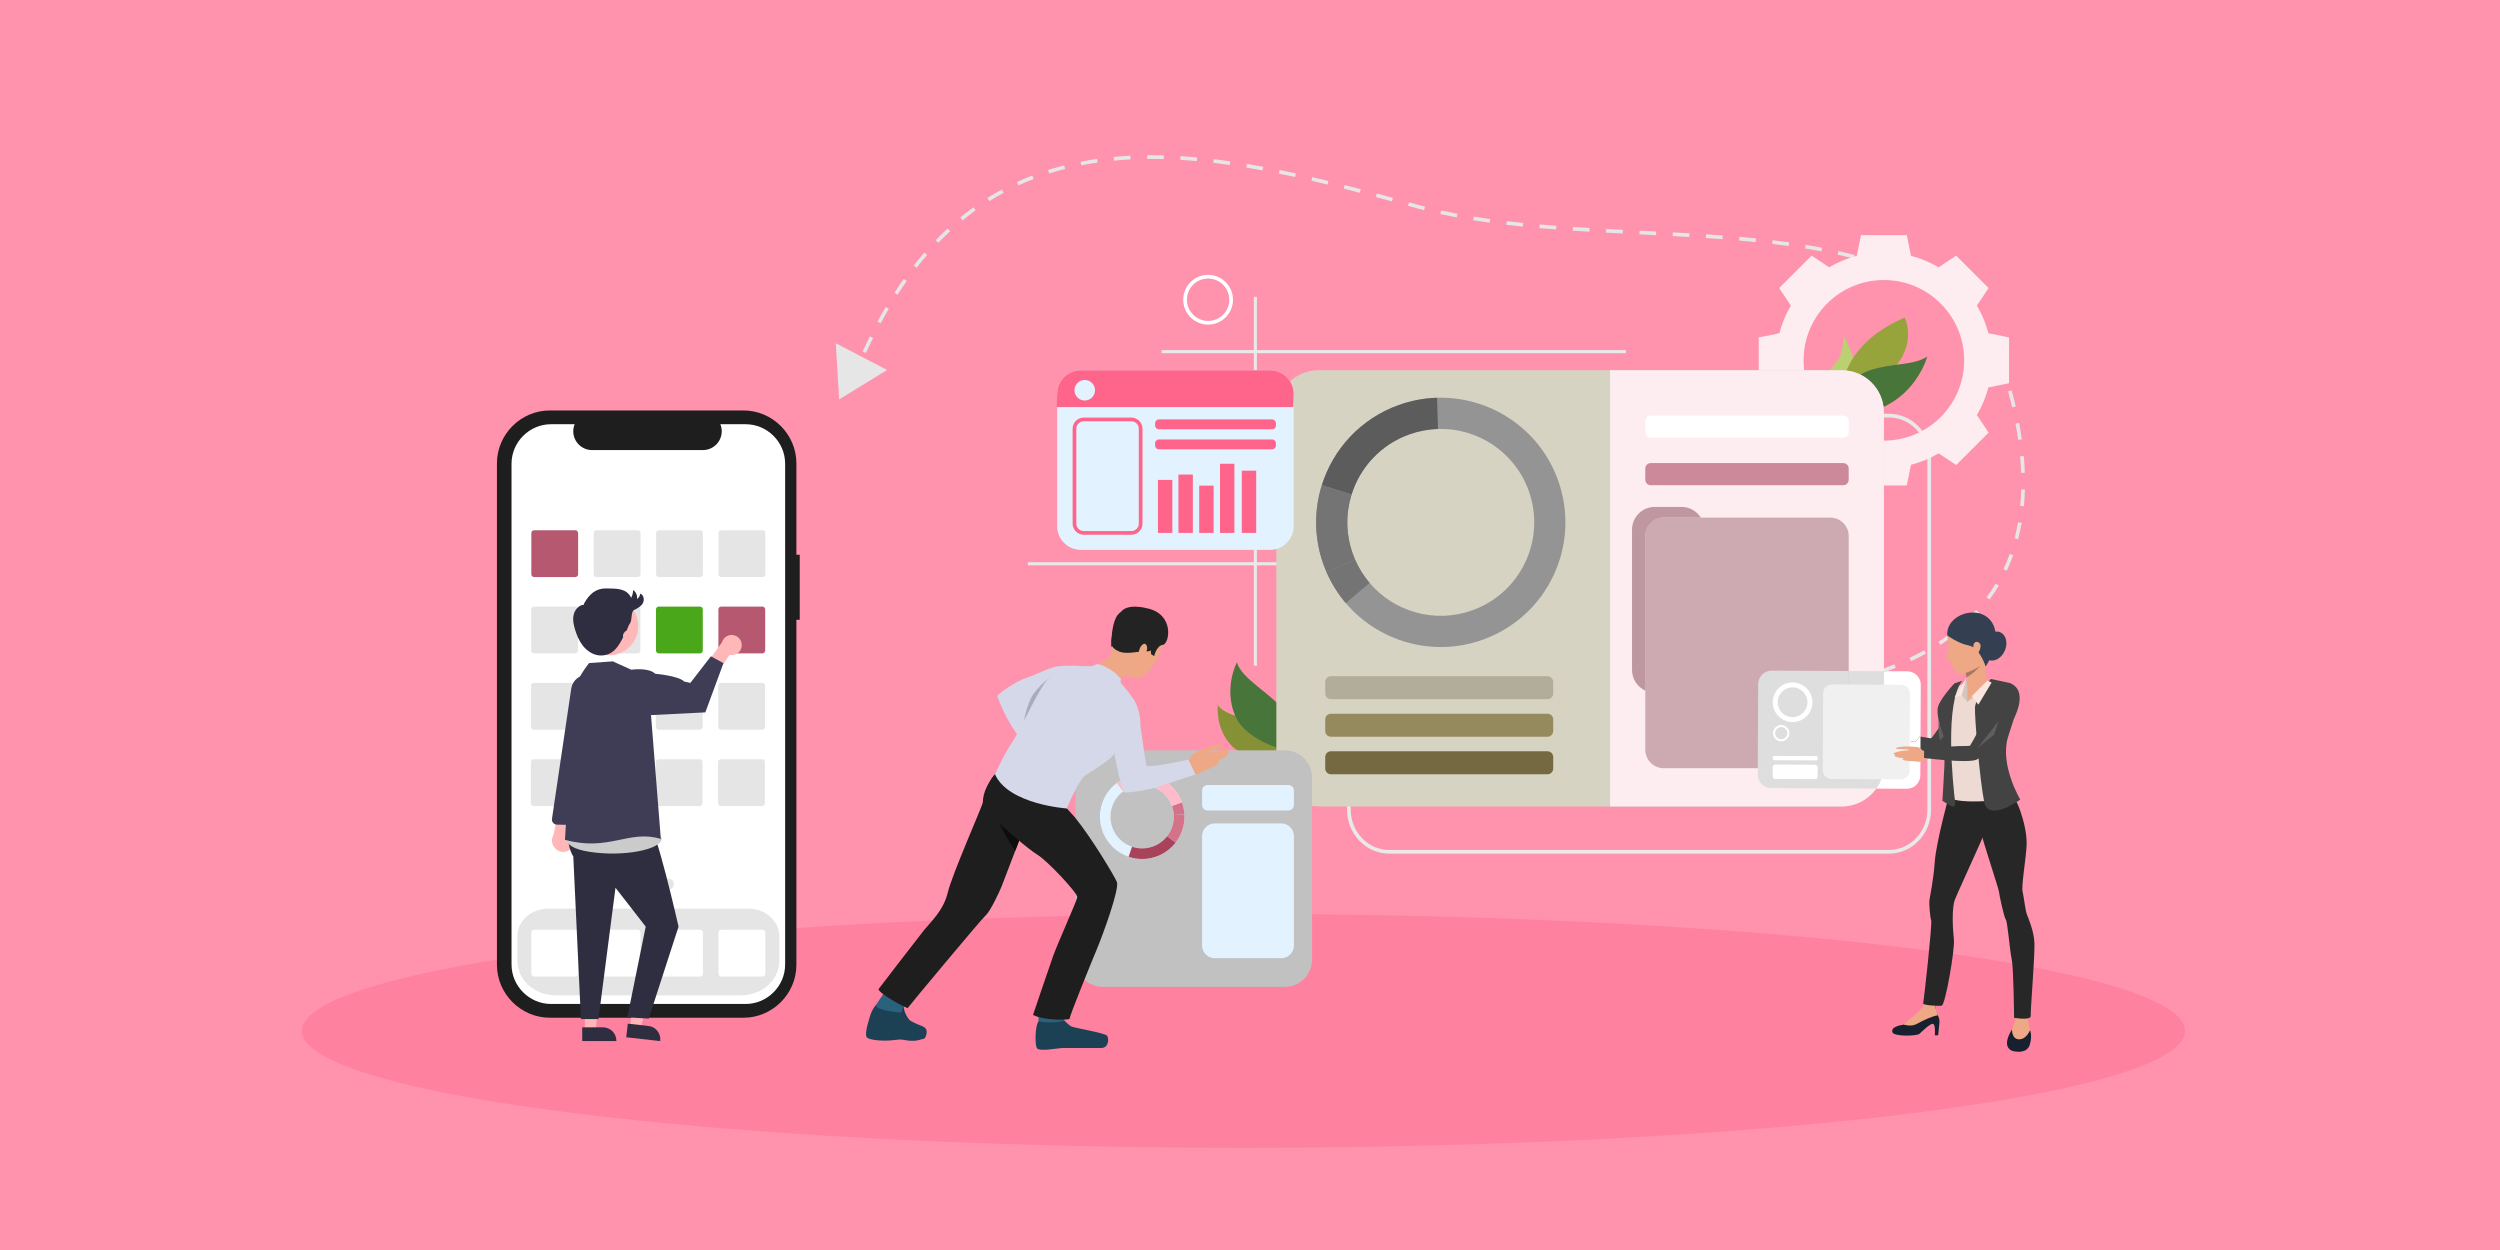 <?xml version="1.0" encoding="UTF-8" standalone="no"?>
<!DOCTYPE svg PUBLIC "-//W3C//DTD SVG 1.1//EN" "http://www.w3.org/Graphics/SVG/1.1/DTD/svg11.dtd">
<svg width="100%" height="100%" viewBox="0 0 900 450" version="1.1" xmlns="http://www.w3.org/2000/svg" xmlns:xlink="http://www.w3.org/1999/xlink" xml:space="preserve" xmlns:serif="http://www.serif.com/" style="fill-rule:evenodd;clip-rule:evenodd;stroke-linejoin:round;stroke-miterlimit:2;">
    <rect id="Artboard1" x="0" y="0" width="900" height="450" style="fill:rgb(255,146,173);"/>
    <g transform="matrix(0.791,0,0,1,93.666,0)">
        <ellipse cx="447.51" cy="371.122" rx="428.554" ry="42.099" style="fill:rgb(255,129,160);"/>
    </g>
    <g transform="matrix(1.215,0,0,1.215,210.804,-72.209)">
        <path d="M96.537,362.268C96.537,362.268 99.742,366.583 99.302,367.267C98.863,367.951 95.492,368.048 93.44,367.267C91.388,366.485 91.339,361.428 90.411,359.255C90.022,358.345 90.854,355.659 92.023,355.465C93.192,355.27 94.464,355.842 94.464,355.842C94.464,355.842 93.252,358.902 96.537,362.268Z" style="fill:rgb(29,59,84);fill-rule:nonzero;"/>
    </g>
    <g transform="matrix(1.215,0,0,1.215,210.804,-72.209)">
        <path d="M187.35,268.408C187.35,268.408 186.479,275.129 191.335,280.29C196.192,285.451 207.142,283.61 207.142,283.61C207.142,283.61 205.331,277.511 201.36,274.998C197.391,272.484 189.592,271.619 187.35,268.408Z" style="fill:rgb(134,145,53);fill-rule:nonzero;"/>
    </g>
    <g transform="matrix(1.215,0,0,1.215,210.804,-72.209)">
        <path d="M193,255.662C193,255.662 188.997,263.198 192.436,271.432C195.875,279.665 209.597,282.345 209.597,282.345C209.597,282.345 210.163,274.352 206.596,269.633C203.029,264.913 194.22,260.439 193,255.662Z" style="fill:rgb(72,117,58);fill-rule:nonzero;"/>
    </g>
    <g transform="matrix(1.215,0,0,1.215,210.804,-72.209)">
        <path d="M372.609,158.779C372.609,158.779 379.414,169.103 373.673,174.586C367.932,180.07 367.256,173.947 367.256,173.947C367.256,173.947 364.185,174.149 370.29,167.163C373.168,163.87 372.609,158.779 372.609,158.779Z" style="fill:rgb(187,208,112);fill-rule:nonzero;"/>
    </g>
    <g transform="matrix(1.215,0,0,1.215,210.804,-72.209)">
        <path d="M390.828,153.51C390.828,153.51 395.682,162.887 384.258,171.673C372.835,180.459 372.89,186.513 372.89,186.513C372.89,186.513 364.848,164.781 390.828,153.51Z" style="fill:rgb(151,164,60);fill-rule:nonzero;"/>
    </g>
    <g transform="matrix(1.215,0,0,1.215,210.804,-72.209)">
        <path d="M371.426,182.515C367.084,182.394 373.443,171.369 380.514,169.132C387.584,166.894 393.231,167.824 397.534,165.089C397.534,165.089 392.805,183.111 371.426,182.515Z" style="fill:rgb(72,117,58);fill-rule:nonzero;"/>
    </g>
    <g transform="matrix(1.215,0,0,1.215,210.804,-72.209)">
        <rect x="198.003" y="147.389" width="0.913" height="109.278" style="fill:rgb(233,233,233);fill-rule:nonzero;"/>
    </g>
    <g transform="matrix(1.215,0,0,1.215,210.804,-72.209)">
        <rect x="131.037" y="226.018" width="75.442" height="0.913" style="fill:rgb(233,233,233);fill-rule:nonzero;"/>
    </g>
    <g transform="matrix(1.215,0,0,1.215,210.804,-72.209)">
        <path d="M238.091,183.122C231.82,183.122 226.718,188.474 226.718,195.051L226.718,299.334C226.718,305.912 231.82,311.265 238.091,311.265L386.204,311.265C392.475,311.265 397.577,305.912 397.577,299.334L397.577,195.051C397.577,188.474 392.475,183.122 386.204,183.122L238.091,183.122ZM386.204,312.361L238.091,312.361C231.216,312.361 225.622,306.518 225.622,299.334L225.622,195.051C225.622,187.869 231.216,182.026 238.091,182.026L386.204,182.026C393.08,182.026 398.673,187.869 398.673,195.051L398.673,299.334C398.673,306.518 393.08,312.361 386.204,312.361Z" style="fill:rgb(233,233,233);fill-rule:nonzero;"/>
    </g>
    <g transform="matrix(1.215,0,0,1.215,210.804,-72.209)">
        <path d="M171.303,106.57C170.066,106.536 168.827,106.519 167.62,106.519C167.209,106.519 166.8,106.521 166.391,106.525L166.38,105.429C166.792,105.425 167.206,105.423 167.62,105.423C168.837,105.423 170.086,105.44 171.333,105.474L171.303,106.57ZM156.587,107.021L156.484,105.93C158.099,105.777 159.762,105.658 161.428,105.574L161.482,106.669C159.833,106.752 158.186,106.87 156.587,107.021ZM181.116,107.161C179.463,107.011 177.814,106.885 176.213,106.788L176.279,105.693C177.892,105.791 179.552,105.918 181.215,106.069L181.116,107.161ZM190.885,108.316C189.239,108.08 187.598,107.864 186.007,107.676L186.136,106.587C187.736,106.777 189.386,106.994 191.041,107.231L190.885,108.316ZM146.874,108.416L146.663,107.34C148.26,107.027 149.906,106.749 151.556,106.513L151.711,107.598C150.08,107.831 148.453,108.106 146.874,108.416ZM200.598,109.925C198.96,109.62 197.329,109.333 195.749,109.07L195.929,107.989C197.516,108.252 199.154,108.541 200.798,108.847L200.598,109.925ZM137.381,110.835L137.05,109.79C138.606,109.296 140.211,108.838 141.821,108.429L142.091,109.491C140.502,109.895 138.918,110.347 137.381,110.835ZM210.249,111.889C208.618,111.53 206.997,111.187 205.431,110.868L205.65,109.793C207.221,110.114 208.848,110.458 210.484,110.817L210.249,111.889ZM219.847,114.124C218.217,113.724 216.605,113.338 215.055,112.977L215.304,111.909C216.857,112.272 218.474,112.658 220.108,113.059L219.847,114.124ZM128.256,114.362L127.798,113.366C129.287,112.68 130.826,112.03 132.37,111.434L132.765,112.457C131.242,113.044 129.726,113.685 128.256,114.362ZM229.401,116.555C227.759,116.123 226.153,115.708 224.629,115.319L224.899,114.257C226.427,114.646 228.035,115.063 229.68,115.495L229.401,116.555ZM119.651,119.015L119.069,118.086C120.466,117.21 121.909,116.369 123.357,115.585L123.878,116.55C122.451,117.322 121.029,118.151 119.651,119.015ZM238.925,119.113C237.342,118.681 235.755,118.25 234.166,117.822L234.451,116.764C236.042,117.191 237.63,117.623 239.214,118.055L238.925,119.113ZM248.448,121.713C247.731,121.529 247.012,121.337 246.309,121.143L243.682,120.418L243.973,119.361L246.601,120.086C247.297,120.278 248.01,120.469 248.721,120.651L248.448,121.713ZM258.118,123.845C256.466,123.535 254.834,123.203 253.267,122.859L253.502,121.788C255.058,122.13 256.678,122.459 258.32,122.767L258.118,123.845ZM111.71,124.728L111.015,123.879C112.295,122.831 113.62,121.814 114.95,120.856L115.591,121.746C114.278,122.69 112.973,123.694 111.71,124.728ZM267.89,125.416C266.221,125.188 264.573,124.943 262.996,124.69L263.169,123.608C264.739,123.859 266.377,124.102 268.039,124.33L267.89,125.416ZM277.715,126.571C276.036,126.402 274.382,126.223 272.798,126.038L272.926,124.949C274.505,125.134 276.152,125.312 277.823,125.48L277.715,126.571ZM287.564,127.427C285.872,127.299 284.214,127.166 282.637,127.03L282.731,125.938C284.305,126.073 285.957,126.207 287.647,126.333L287.564,127.427ZM297.426,128.081C295.687,127.978 294.074,127.877 292.494,127.773L292.565,126.679C294.144,126.783 295.755,126.884 297.489,126.986L297.426,128.081ZM307.304,128.619C305.653,128.534 304.004,128.448 302.357,128.359L302.416,127.264C304.063,127.353 305.71,127.439 307.359,127.524L307.304,128.619ZM317.174,129.118C315.609,129.038 314.044,128.959 312.478,128.88L312.243,128.869L312.298,127.773L312.532,127.785C314.099,127.864 315.665,127.943 317.229,128.023L317.174,129.118ZM327.011,129.653C325.377,129.557 323.738,129.465 322.097,129.376L322.156,128.281C323.799,128.371 325.439,128.462 327.074,128.559L327.011,129.653ZM336.853,130.306C335.29,130.188 333.636,130.072 331.935,129.96L332.006,128.866C333.71,128.979 335.369,129.095 336.936,129.213L336.853,130.306ZM346.677,131.161C345.1,131.002 343.449,130.848 341.769,130.702L341.864,129.61C343.549,129.756 345.205,129.911 346.786,130.07L346.677,131.161ZM104.517,131.367L103.728,130.606C104.882,129.411 106.074,128.244 107.272,127.136L108.017,127.942C106.834,129.035 105.656,130.187 104.517,131.367ZM356.461,132.319C354.887,132.102 353.243,131.892 351.575,131.695L351.703,130.606C353.378,130.804 355.029,131.015 356.61,131.233L356.461,132.319ZM366.177,133.9C364.613,133.603 362.981,133.316 361.33,133.048L361.506,131.966C363.167,132.235 364.809,132.524 366.381,132.823L366.177,133.9ZM375.768,136.054C374.23,135.65 372.624,135.26 370.992,134.895L371.231,133.825C372.877,134.193 374.496,134.586 376.047,134.994L375.768,136.054ZM98.097,138.769L97.233,138.094C98.257,136.784 99.317,135.496 100.382,134.266L101.211,134.983C100.157,136.2 99.109,137.473 98.097,138.769ZM385.137,138.967C383.644,138.422 382.08,137.896 380.488,137.402L380.813,136.355C382.421,136.853 384.002,137.386 385.513,137.937L385.137,138.967ZM394.115,142.856C392.702,142.133 391.214,141.433 389.689,140.775L390.123,139.769C391.669,140.436 393.181,141.146 394.615,141.88L394.115,142.856ZM92.425,146.768L91.503,146.174C92.405,144.775 93.338,143.394 94.276,142.069L95.171,142.703C94.242,144.015 93.318,145.383 92.425,146.768ZM402.437,147.944C401.151,147.006 399.786,146.096 398.38,145.238L398.95,144.302C400.383,145.176 401.772,146.103 403.083,147.059L402.437,147.944ZM409.726,154.365C408.632,153.198 407.458,152.061 406.236,150.988L406.96,150.165C408.208,151.262 409.407,152.423 410.525,153.615L409.726,154.365ZM87.442,155.225L86.478,154.705C87.268,153.239 88.085,151.788 88.907,150.391L89.852,150.947C89.037,152.332 88.226,153.771 87.442,155.225ZM415.623,162.069C414.772,160.693 413.845,159.348 412.868,158.07L413.738,157.404C414.738,158.71 415.686,160.086 416.556,161.493L415.623,162.069ZM83.079,164.026L82.082,163.571C82.772,162.057 83.487,160.553 84.205,159.102L85.188,159.588C84.474,161.029 83.765,162.522 83.079,164.026ZM419.922,170.776C419.334,169.25 418.68,167.751 417.975,166.321L418.958,165.836C419.677,167.296 420.346,168.825 420.944,170.382L419.922,170.776ZM422.688,180.127C422.554,179.536 422.413,178.937 422.269,178.345C422.027,177.344 421.762,176.349 421.48,175.388L422.531,175.079C422.818,176.057 423.089,177.069 423.335,178.086C423.479,178.683 423.622,179.288 423.757,179.884L422.688,180.127ZM424.477,189.78C424.256,188.196 423.988,186.566 423.685,184.936L424.762,184.735C425.068,186.381 425.339,188.027 425.563,189.627L424.477,189.78ZM425.355,199.545C425.298,197.95 425.193,196.304 425.044,194.652L426.136,194.553C426.288,196.225 426.394,197.891 426.449,199.506L425.355,199.545ZM426.175,209.428L425.084,209.323C425.235,207.736 425.335,206.095 425.378,204.443L426.475,204.472C426.43,206.149 426.329,207.816 426.175,209.428ZM424.469,219.201L423.408,218.924C423.811,217.38 424.157,215.777 424.437,214.16L425.518,214.347C425.231,215.994 424.88,217.627 424.469,219.201ZM421.1,228.542L420.108,228.074C420.793,226.623 421.419,225.11 421.971,223.578L423.002,223.949C422.439,225.514 421.799,227.06 421.1,228.542ZM415.995,237.067L415.114,236.414C416.08,235.114 416.989,233.753 417.818,232.368L418.76,232.931C417.911,234.347 416.981,235.739 415.995,237.067ZM409.33,244.441L408.589,243.634C409.794,242.528 410.949,241.365 412.025,240.177L412.838,240.913C411.739,242.126 410.56,243.313 409.33,244.441ZM401.463,250.514L400.865,249.595C402.247,248.696 403.59,247.746 404.855,246.771L405.523,247.64C404.235,248.632 402.869,249.599 401.463,250.514ZM392.763,255.332L392.297,254.34C393.795,253.635 395.265,252.886 396.665,252.113L397.194,253.072C395.773,253.857 394.282,254.617 392.763,255.332ZM383.541,259.034L383.187,257.998C384.757,257.462 386.307,256.891 387.794,256.294L388.202,257.311C386.697,257.914 385.129,258.494 383.541,259.034ZM374.014,261.788L373.756,260.723C375.365,260.333 376.963,259.91 378.502,259.468L378.806,260.52C377.251,260.968 375.64,261.395 374.014,261.788ZM364.304,263.749L364.126,262.668C365.76,262.398 367.387,262.102 368.965,261.784L369.181,262.858C367.591,263.179 365.95,263.478 364.304,263.749ZM354.478,265.04L354.368,263.949C356.012,263.784 357.657,263.595 359.258,263.385L359.4,264.472C357.789,264.684 356.132,264.874 354.478,265.04ZM319.858,265.311C316.757,265.057 314.937,264.818 314.919,264.815L315.062,263.729C315.08,263.73 316.877,263.967 319.948,264.218L319.858,265.311ZM344.593,265.749L344.544,264.654C346.192,264.58 347.847,264.484 349.461,264.369L349.54,265.463C347.915,265.578 346.251,265.675 344.593,265.749ZM329.74,265.853C328.087,265.804 326.423,265.734 324.797,265.645L324.856,264.551C326.474,264.639 328.128,264.709 329.773,264.758L329.74,265.853ZM335.798,265.943C335.424,265.943 335.055,265.941 334.687,265.939L334.693,264.844C336.307,264.853 337.988,264.842 339.619,264.811L339.641,265.906C338.371,265.931 337.077,265.943 335.798,265.943Z" style="fill:rgb(230,230,230);fill-rule:nonzero;"/>
    </g>
    <g transform="matrix(1.215,0,0,1.215,210.804,-72.209)">
        <path d="M384.687,189.985C371.548,189.985 360.896,179.333 360.896,166.194C360.896,153.055 371.548,142.403 384.687,142.403C397.827,142.403 408.478,153.055 408.478,166.194C408.478,179.333 397.827,189.985 384.687,189.985ZM415.649,158.172C414.896,155.259 413.742,152.507 412.25,149.977L415.71,144.772L410.91,139.972L406.109,135.171L400.904,138.631C398.374,137.14 395.623,135.985 392.709,135.232L391.477,129.11L377.897,129.11L376.665,135.232C373.752,135.985 370.999,137.14 368.47,138.631L363.266,135.171L358.465,139.972L353.664,144.772L357.124,149.977C355.633,152.507 354.478,155.259 353.725,158.172L347.603,159.405L347.603,172.984L353.725,174.216C354.478,177.13 355.633,179.882 357.124,182.411L353.664,187.616L363.266,197.218L368.47,193.757C370.999,195.249 373.752,196.404 376.665,197.156L377.897,203.278L391.477,203.278L392.709,197.156C395.623,196.404 398.374,195.249 400.904,193.757L406.109,197.218L410.91,192.417L415.71,187.616L412.25,182.411C413.742,179.882 414.896,177.13 415.649,174.216L421.771,172.984L421.771,159.405L415.649,158.172Z" style="fill:rgb(253,237,241);fill-rule:nonzero;"/>
    </g>
    <g transform="matrix(1.215,0,0,1.215,210.804,-72.209)">
        <path d="M384.686,181.613L384.686,285.896C384.686,292.787 379.1,298.375 372.208,298.375L217.159,298.375C210.267,298.375 204.68,292.787 204.68,285.896L204.68,181.613C204.68,174.721 210.267,169.136 217.159,169.136L372.208,169.136C379.1,169.136 384.686,174.721 384.686,181.613Z" style="fill:rgb(215,211,195);fill-rule:nonzero;"/>
    </g>
    <g transform="matrix(1.215,0,0,1.215,210.804,-72.209)">
        <path d="M262.718,240.273C251.566,244.262 239.545,240.662 232.3,232.146C230.574,230.117 229.118,227.807 228.01,225.254C227.766,224.69 227.538,224.114 227.328,223.528C225.22,217.635 225.231,211.499 226.967,205.955C229.472,197.952 235.569,191.178 244.072,188.138C246.879,187.134 249.741,186.612 252.566,186.525C264.239,186.173 275.317,193.292 279.463,204.882C284.611,219.28 277.114,235.124 262.718,240.273ZM288.163,201.771C282.635,186.313 267.861,176.819 252.291,177.287C248.521,177.4 244.706,178.098 240.96,179.437C229.619,183.493 221.486,192.527 218.146,203.2C215.83,210.596 215.815,218.78 218.626,226.641C218.906,227.422 219.21,228.191 219.536,228.942C221.015,232.347 222.955,235.427 225.26,238.134C234.922,249.494 250.956,254.295 265.83,248.976C285.032,242.108 295.031,220.974 288.163,201.771Z" style="fill:rgb(148,148,148);fill-rule:nonzero;"/>
    </g>
    <g transform="matrix(1.215,0,0,1.215,210.804,-72.209)">
        <path d="M226.967,205.955L218.146,203.2C221.486,192.527 229.619,183.493 240.96,179.437C244.706,178.098 248.521,177.4 252.291,177.287L252.566,186.525C249.741,186.612 246.879,187.134 244.072,188.138C235.569,191.178 229.472,197.952 226.967,205.955Z" style="fill:rgb(92,92,92);fill-rule:nonzero;"/>
    </g>
    <g transform="matrix(1.215,0,0,1.215,210.804,-72.209)">
        <path d="M228.01,225.254L219.536,228.942C219.21,228.191 218.906,227.422 218.626,226.641C215.815,218.78 215.83,210.596 218.146,203.2L226.967,205.955C225.231,211.499 225.22,217.635 227.328,223.528C227.538,224.114 227.766,224.69 228.01,225.254Z" style="fill:rgb(116,116,116);fill-rule:nonzero;"/>
    </g>
    <g transform="matrix(1.215,0,0,1.215,210.804,-72.209)">
        <path d="M225.26,238.134C222.955,235.427 221.015,232.347 219.536,228.942L228.01,225.254C229.118,227.807 230.574,230.117 232.3,232.146L225.26,238.134Z" style="fill:rgb(116,116,116);fill-rule:nonzero;"/>
    </g>
    <g transform="matrix(1.215,0,0,1.215,210.804,-72.209)">
        <path d="M384.686,181.613L384.686,285.896C384.686,292.787 379.1,298.375 372.208,298.375L303.562,298.375L303.562,169.136L372.208,169.136C379.1,169.136 384.686,174.721 384.686,181.613Z" style="fill:rgb(253,237,241);fill-rule:nonzero;"/>
    </g>
    <g transform="matrix(1.215,0,0,1.215,210.804,-72.209)">
        <path d="M372.635,189.113L315.615,189.113C314.717,189.113 313.987,188.385 313.987,187.486L313.987,184.174C313.987,183.275 314.717,182.546 315.615,182.546L372.635,182.546C373.534,182.546 374.263,183.275 374.263,184.174L374.263,187.486C374.263,188.385 373.534,189.113 372.635,189.113Z" style="fill:white;fill-rule:nonzero;"/>
    </g>
    <g transform="matrix(1.215,0,0,1.215,210.804,-72.209)">
        <path d="M372.635,203.2L315.615,203.2C314.717,203.2 313.987,202.471 313.987,201.572L313.987,198.26C313.987,197.361 314.717,196.632 315.615,196.632L372.635,196.632C373.534,196.632 374.263,197.361 374.263,198.26L374.263,201.572C374.263,202.471 373.534,203.2 372.635,203.2Z" style="fill:rgb(203,137,153);fill-rule:nonzero;"/>
    </g>
    <g transform="matrix(1.215,0,0,1.215,210.804,-72.209)">
        <path d="M368.789,287.047L319.461,287.047C316.437,287.047 313.987,284.597 313.987,281.573L313.987,218.261C313.987,215.238 316.437,212.787 319.461,212.787L368.789,212.787C371.812,212.787 374.263,215.238 374.263,218.261L374.263,281.573C374.263,284.597 371.812,287.047 368.789,287.047Z" style="fill:rgb(205,170,178);fill-rule:nonzero;"/>
    </g>
    <g transform="matrix(1.215,0,0,1.215,210.804,-72.209)">
        <path d="M313.987,264.055C311.672,262.991 310.064,260.653 310.064,257.938L310.064,216.357C310.064,212.641 313.077,209.628 316.794,209.628L324.74,209.628C327.145,209.628 329.255,210.89 330.445,212.787L319.461,212.787C316.437,212.787 313.987,215.238 313.987,218.261L313.987,264.055Z" style="fill:rgb(190,151,160);fill-rule:nonzero;"/>
    </g>
    <g transform="matrix(1.215,0,0,1.215,210.804,-72.209)">
        <path d="M324.74,264.666L316.794,264.666C315.792,264.666 314.842,264.447 313.987,264.055L313.987,218.261C313.987,215.238 316.437,212.787 319.461,212.787L330.445,212.787C331.094,213.822 331.469,215.045 331.469,216.357L331.469,257.938C331.469,261.654 328.456,264.666 324.74,264.666Z" style="fill:rgb(205,170,178);fill-rule:nonzero;"/>
    </g>
    <g transform="matrix(1.215,0,0,1.215,210.804,-72.209)">
        <rect x="170.679" y="163.165" width="137.56" height="0.914" style="fill:rgb(233,233,233);fill-rule:nonzero;"/>
    </g>
    <g transform="matrix(1.215,0,0,1.215,210.804,-72.209)">
        <path d="M184.456,141.961C180.994,141.961 178.178,144.776 178.178,148.238C178.178,151.699 180.994,154.515 184.456,154.515C187.917,154.515 190.732,151.699 190.732,148.238C190.732,144.776 187.917,141.961 184.456,141.961ZM184.456,155.611C180.39,155.611 177.082,152.303 177.082,148.238C177.082,144.172 180.39,140.864 184.456,140.864C188.521,140.864 191.829,144.172 191.829,148.238C191.829,152.303 188.521,155.611 184.456,155.611Z" style="fill:white;fill-rule:nonzero;"/>
    </g>
    <g transform="matrix(1.215,0,0,1.215,210.804,-72.209)">
        <path d="M164.695,239.63C164.695,239.63 171.582,240.86 171.643,246.693C171.704,252.525 166.368,260.973 162.899,260.348C159.431,259.723 155.486,256.645 155.62,253.096C155.754,249.548 156.737,244.886 158.336,242.328C159.935,239.77 162.771,239.504 164.695,239.63Z" style="fill:rgb(238,168,134);fill-rule:nonzero;"/>
    </g>
    <g transform="matrix(1.215,0,0,1.215,210.804,-72.209)">
        <path d="M155.86,250.395C155.86,250.395 155.873,251.585 158.242,252.527C160.611,253.471 164.963,252.15 166.056,252.369C167.148,252.588 167.472,252.061 167.472,252.061L167.548,253.225L168.474,253.854C168.474,253.854 169.124,250.755 171.069,250.485C173.015,250.215 174.637,241.321 166.246,239.638C166.246,239.638 160.034,237.95 158.432,241.103C156.829,244.255 155.56,248.175 155.86,250.395Z" style="fill:rgb(35,35,35);fill-rule:nonzero;"/>
    </g>
    <path d="M462.547,270.114C467.952,270.114 472.334,274.497 472.334,279.902L472.334,345.475C472.334,350.878 467.952,355.261 462.547,355.261L396.976,355.261C391.571,355.261 387.188,350.878 387.188,345.475L387.188,279.902C387.188,274.497 391.571,270.114 396.976,270.114L462.547,270.114ZM471.574,290.023L471.584,290.025L471.574,290.023ZM471.157,289.931C471.233,289.949 471.308,289.966 471.384,289.983C471.323,289.969 471.261,289.955 471.199,289.941L471.157,289.931ZM470.445,289.743C470.608,289.791 470.772,289.835 470.937,289.877C470.772,289.835 470.608,289.791 470.445,289.743ZM470.102,289.64C470.154,289.656 470.205,289.672 470.257,289.688L470.217,289.675C470.178,289.664 470.14,289.652 470.102,289.64ZM470.056,289.625L470.093,289.637L470.056,289.625L470.021,289.614L470.056,289.625ZM469.865,289.563C469.913,289.579 469.962,289.595 470.01,289.61C469.962,289.595 469.914,289.579 469.865,289.563ZM469.156,289.306C469.274,289.352 469.392,289.397 469.511,289.44C469.392,289.397 469.274,289.352 469.156,289.306ZM469.015,289.25L469.059,289.268L469.015,289.25ZM468.835,289.177C468.886,289.198 468.937,289.219 468.989,289.24C468.938,289.219 468.886,289.198 468.835,289.177ZM468.604,289.078C468.634,289.091 468.663,289.104 468.692,289.116L468.643,289.095L468.604,289.078ZM467.519,288.551C467.583,288.586 467.648,288.62 467.713,288.653C467.66,288.626 467.608,288.599 467.555,288.571L467.519,288.551ZM467.067,288.299C467.12,288.33 467.174,288.361 467.228,288.391L467.192,288.371C467.15,288.347 467.108,288.323 467.067,288.299ZM467.012,288.267L466.977,288.246L466.941,288.225C466.965,288.239 466.988,288.253 467.012,288.267ZM466.749,288.11C466.785,288.132 466.821,288.153 466.857,288.175C466.821,288.153 466.785,288.132 466.749,288.11ZM466.588,288.009C466.6,288.016 466.611,288.024 466.623,288.031C466.611,288.024 466.6,288.016 466.588,288.009ZM466.357,287.861C466.41,287.896 466.464,287.93 466.518,287.965C466.464,287.93 466.411,287.896 466.357,287.861ZM466.003,287.621C466.037,287.644 466.071,287.668 466.105,287.691L466.071,287.668C466.059,287.66 466.048,287.652 466.037,287.644L466.003,287.621ZM465.484,287.242C465.549,287.292 465.616,287.342 465.683,287.391C465.616,287.342 465.55,287.292 465.484,287.242ZM465.333,287.126C465.353,287.141 465.373,287.157 465.392,287.172C465.373,287.157 465.353,287.141 465.333,287.126ZM465.186,287.009C465.221,287.037 465.256,287.065 465.292,287.093C465.257,287.065 465.221,287.037 465.186,287.009ZM464.704,286.606L464.673,286.579C464.804,286.693 464.937,286.806 465.072,286.916C464.948,286.815 464.825,286.711 464.704,286.606ZM464.446,286.375C464.496,286.421 464.547,286.467 464.598,286.512C464.547,286.467 464.496,286.421 464.446,286.375ZM464.011,285.961C464.107,286.057 464.205,286.151 464.304,286.244C464.215,286.16 464.127,286.076 464.04,285.99L464.011,285.961ZM463.552,285.488C463.624,285.566 463.697,285.643 463.771,285.719C463.697,285.643 463.624,285.566 463.552,285.488ZM463.358,285.275C463.376,285.296 463.395,285.316 463.413,285.337L463.386,285.306C463.376,285.296 463.367,285.286 463.358,285.275ZM462.834,284.656C462.913,284.755 462.993,284.852 463.074,284.948C462.993,284.852 462.913,284.754 462.834,284.656ZM462.648,284.42C462.694,284.479 462.74,284.539 462.787,284.597C462.749,284.549 462.711,284.501 462.673,284.452L462.648,284.42ZM461.988,283.493C462.091,283.649 462.196,283.804 462.304,283.955L462.281,283.922C462.181,283.781 462.083,283.638 461.988,283.493ZM461.933,283.409C461.945,283.427 461.956,283.444 461.968,283.462L461.956,283.443L461.933,283.409ZM461.67,282.988C461.705,283.046 461.74,283.103 461.776,283.16C461.747,283.115 461.719,283.069 461.692,283.023L461.67,282.988ZM461.418,282.553C461.428,282.571 461.438,282.589 461.448,282.607C461.438,282.589 461.428,282.571 461.418,282.553ZM460.675,281.024C460.693,281.067 460.711,281.11 460.729,281.153C460.716,281.123 460.704,281.093 460.691,281.063L460.675,281.024ZM460.549,280.714L460.534,280.675C460.559,280.74 460.585,280.805 460.611,280.869L460.595,280.83C460.58,280.792 460.564,280.753 460.549,280.714ZM460.399,280.315C460.415,280.359 460.431,280.402 460.447,280.445C460.431,280.402 460.415,280.359 460.399,280.315ZM460.326,280.109L460.342,280.153L460.326,280.109ZM460.22,279.788L460.235,279.833L460.22,279.788ZM460.148,279.555C460.161,279.598 460.174,279.64 460.187,279.683C460.174,279.64 460.161,279.597 460.148,279.555ZM460.079,279.318L460.067,279.278C460.082,279.332 460.098,279.386 460.114,279.44L460.102,279.4C460.094,279.373 460.086,279.345 460.079,279.318ZM459.918,278.702C459.922,278.717 459.925,278.732 459.929,278.747L459.918,278.702ZM459.801,278.169C459.816,278.24 459.83,278.311 459.845,278.381C459.83,278.31 459.816,278.24 459.801,278.169ZM459.585,276.737C459.588,276.765 459.591,276.792 459.594,276.82C459.591,276.792 459.588,276.765 459.585,276.737ZM457.072,272.786L456.989,272.786L457.072,272.786ZM457.197,272.786L457.238,272.786L457.197,272.786ZM457.964,272.776C457.745,272.781 457.521,272.784 457.292,272.786C457.549,272.784 457.799,272.78 458.043,272.774L457.964,272.776ZM456.522,272.782C456.542,272.783 456.563,272.783 456.583,272.783L456.522,272.782ZM456.176,272.775C456.278,272.778 456.379,272.78 456.479,272.782L456.436,272.781C456.364,272.78 456.292,272.778 456.22,272.776L456.176,272.775ZM455.744,272.762C455.874,272.767 456.004,272.771 456.132,272.774L456.089,272.773C455.975,272.77 455.86,272.766 455.744,272.762ZM458.503,272.76L458.428,272.762C458.352,272.765 458.275,272.767 458.198,272.77L458.121,272.772C458.25,272.768 458.378,272.764 458.503,272.76ZM455.651,272.759L455.723,272.761L455.651,272.759ZM455.581,272.756L455.637,272.758L455.581,272.756ZM455.289,272.743C455.379,272.747 455.469,272.751 455.558,272.755C455.469,272.751 455.379,272.747 455.289,272.743ZM455.018,272.728C455.063,272.731 455.109,272.733 455.154,272.736L455.109,272.733C455.078,272.731 455.048,272.73 455.018,272.728ZM459.3,272.722L459.241,272.725C459.284,272.723 459.327,272.72 459.369,272.718L459.3,272.722ZM453.586,272.613C453.961,272.652 454.332,272.683 454.699,272.708L454.653,272.705C454.317,272.682 453.976,272.653 453.633,272.618L453.586,272.613ZM452.643,272.499L452.595,272.493C452.895,272.534 453.195,272.571 453.492,272.603L453.539,272.608C453.242,272.577 452.943,272.541 452.643,272.499ZM451.978,272.399L451.955,272.395C451.978,272.399 452.002,272.403 452.025,272.407L451.978,272.399ZM450.978,272.215C451.056,272.231 451.134,272.247 451.213,272.262C451.15,272.25 451.088,272.237 451.025,272.225L450.978,272.215ZM450.883,272.195L450.93,272.205C450.914,272.202 450.899,272.198 450.883,272.195ZM450.218,272.045L450.171,272.033C450.25,272.053 450.329,272.071 450.408,272.09L450.455,272.101C450.376,272.083 450.297,272.064 450.218,272.045ZM449.941,271.975C449.986,271.987 450.031,271.998 450.076,272.01L450.029,271.998C450,271.991 449.97,271.983 449.941,271.975ZM449.84,271.949C449.868,271.957 449.895,271.964 449.922,271.971L449.888,271.962L449.84,271.949ZM449.746,271.924L449.699,271.912C449.715,271.916 449.73,271.92 449.746,271.924L449.793,271.937C449.778,271.933 449.762,271.929 449.746,271.924ZM449.198,271.77C449.246,271.784 449.295,271.798 449.343,271.812C449.294,271.798 449.246,271.784 449.198,271.77ZM448.858,271.665C448.96,271.697 449.062,271.729 449.164,271.759C449.077,271.733 448.991,271.707 448.904,271.679L448.858,271.665ZM448.077,271.396C448.229,271.452 448.381,271.506 448.535,271.558L448.489,271.543C448.366,271.501 448.244,271.457 448.122,271.413L448.077,271.396ZM447.888,271.324C447.935,271.343 447.983,271.361 448.031,271.379L447.986,271.362C447.953,271.349 447.92,271.337 447.888,271.324ZM447.572,271.199C447.64,271.227 447.709,271.254 447.778,271.282C447.709,271.254 447.64,271.227 447.572,271.199ZM446.757,270.838C446.826,270.871 446.895,270.903 446.964,270.935C446.895,270.903 446.826,270.871 446.757,270.838ZM446.33,270.624C446.464,270.694 446.598,270.761 446.734,270.827C446.598,270.761 446.464,270.694 446.33,270.624ZM446.017,270.455C446.106,270.504 446.195,270.553 446.285,270.6C446.195,270.553 446.106,270.504 446.017,270.455ZM445.954,270.42C445.961,270.424 445.968,270.428 445.975,270.432C445.968,270.428 445.961,270.424 445.954,270.42ZM445.856,270.364L445.878,270.377L445.856,270.364ZM445.767,270.313C445.793,270.328 445.819,270.343 445.846,270.358C445.827,270.347 445.807,270.336 445.788,270.325L445.767,270.313ZM472.206,290.14C472.107,290.124 472.008,290.107 471.91,290.089L471.868,290.081C471.994,290.105 472.121,290.127 472.249,290.147L472.206,290.14ZM468.49,289.027C468.356,288.968 468.224,288.906 468.092,288.843C468.236,288.912 468.381,288.979 468.528,289.044L468.49,289.027ZM467.446,288.512C467.433,288.505 467.421,288.498 467.409,288.492L467.373,288.472C467.409,288.492 467.446,288.512 467.482,288.532L467.446,288.512ZM463.952,285.903C463.9,285.851 463.848,285.799 463.796,285.746C463.858,285.808 463.919,285.871 463.981,285.932L463.952,285.903ZM463.496,285.428C463.505,285.438 463.515,285.448 463.524,285.458L463.496,285.428ZM462.598,284.354C462.515,284.245 462.433,284.134 462.352,284.023C462.441,284.146 462.531,284.267 462.623,284.387L462.598,284.354ZM460.045,279.196C460.035,279.16 460.025,279.124 460.015,279.087C460.029,279.137 460.042,279.187 460.056,279.237L460.045,279.196Z" style="fill:rgb(193,193,193);fill-rule:nonzero;"/>
    <g transform="matrix(1.215,0,0,1.215,210.804,-72.209)">
        <path d="M209.808,176.156L209.808,215.338C209.808,219.215 206.666,222.358 202.788,222.358L146.752,222.358C142.875,222.358 139.732,219.215 139.732,215.338L139.732,176.156C139.732,172.278 142.875,169.136 146.752,169.136L202.788,169.136C206.666,169.136 209.808,172.278 209.808,176.156Z" style="fill:rgb(227,242,255);fill-rule:nonzero;"/>
    </g>
    <g transform="matrix(1.215,0,0,1.215,210.804,-72.209)">
        <path d="M208.24,299.568L184.313,299.568C183.404,299.568 182.667,298.831 182.667,297.922L182.667,293.677C182.667,292.768 183.404,292.03 184.313,292.03L208.24,292.03C209.149,292.03 209.887,292.768 209.887,293.677L209.887,297.922C209.887,298.831 209.149,299.568 208.24,299.568Z" style="fill:rgb(227,242,255);fill-rule:nonzero;"/>
    </g>
    <g transform="matrix(1.215,0,0,1.215,210.804,-72.209)">
        <path d="M206.096,343.35L186.458,343.35C184.364,343.35 182.667,341.652 182.667,339.56L182.667,307.189C182.667,305.097 184.364,303.399 186.458,303.399L206.096,303.399C208.189,303.399 209.887,305.097 209.887,307.189L209.887,339.56C209.887,341.652 208.189,343.35 206.096,343.35Z" style="fill:rgb(227,242,255);fill-rule:nonzero;"/>
    </g>
    <g transform="matrix(1.215,0,0,1.215,210.804,-72.209)">
        <path d="M155.535,301.299C155.574,298.299 157.016,295.646 159.229,293.956C160.841,292.725 162.86,292.004 165.045,292.031C169.061,292.082 172.455,294.648 173.75,298.214L173.752,298.219C174.06,299.066 174.249,299.971 174.3,300.912C174.311,301.119 174.314,301.329 174.312,301.541C174.285,303.663 173.554,305.61 172.348,307.168C170.605,309.415 167.867,310.848 164.804,310.807C163.792,310.794 162.821,310.622 161.913,310.314C158.162,309.047 155.482,305.475 155.535,301.299ZM160.908,313.283C162.119,313.693 163.415,313.923 164.763,313.94C168.848,313.993 172.501,312.084 174.826,309.088C176.437,307.011 177.41,304.412 177.445,301.581C177.449,301.299 177.443,301.019 177.429,300.742C177.362,299.484 177.108,298.276 176.696,297.143C174.97,292.39 170.442,288.968 165.086,288.897C162.2,288.86 159.53,289.802 157.392,291.416C154.404,293.669 152.454,297.229 152.403,301.259C152.332,306.825 155.904,311.59 160.908,313.283Z" style="fill:rgb(227,242,255);fill-rule:nonzero;"/>
    </g>
    <g transform="matrix(1.215,0,0,1.215,210.804,-72.209)">
        <path d="M172.347,307.168L174.825,309.088C172.501,312.084 168.848,313.993 164.763,313.941C163.415,313.923 162.119,313.693 160.908,313.284L161.913,310.314C162.821,310.622 163.792,310.794 164.804,310.807C167.866,310.847 170.604,309.415 172.347,307.168Z" style="fill:rgb(169,66,91);fill-rule:nonzero;"/>
    </g>
    <g transform="matrix(1.215,0,0,1.215,210.804,-72.209)">
        <path d="M174.299,300.911L177.429,300.741C177.443,301.019 177.449,301.299 177.445,301.581C177.409,304.411 176.436,307.011 174.825,309.088L172.347,307.168C173.555,305.611 174.284,303.662 174.312,301.541C174.314,301.329 174.31,301.119 174.299,300.911Z" style="fill:rgb(212,114,138);fill-rule:nonzero;"/>
    </g>
    <g transform="matrix(1.215,0,0,1.215,210.804,-72.209)">
        <path d="M174.3,300.912C174.249,299.971 174.06,299.066 173.752,298.219L173.75,298.214L176.696,297.143C177.108,298.276 177.362,299.484 177.429,300.742L174.3,300.912Z" style="fill:rgb(212,114,138);fill-rule:nonzero;"/>
    </g>
    <g transform="matrix(1.215,0,0,1.215,210.804,-72.209)">
        <path d="M157.392,291.416C159.53,289.802 162.2,288.86 165.086,288.897C170.442,288.968 174.97,292.39 176.696,297.143L173.752,298.219L173.75,298.214C172.455,294.648 169.061,292.082 165.045,292.031C162.86,292.004 160.841,292.725 159.229,293.956L157.392,291.416Z" style="fill:rgb(255,186,203);fill-rule:nonzero;"/>
    </g>
    <g transform="matrix(-0.887,-0.462,1.212,-2.324,411.326,614.245)">
        <path d="M314.367,139.937L324.78,146.569L303.953,146.569L314.367,139.937Z" style="fill:rgb(230,230,230);"/>
    </g>
    <g transform="matrix(1.215,0,0,1.215,210.804,-72.209)">
        <path d="M177.528,285.328C177.528,285.328 178.203,285.24 178.596,284.84C179.274,284.148 179.337,282.688 180.703,282.589C182.067,282.49 183.328,286.63 183.109,287.481C182.891,288.332 181.077,289.015 178.224,288.877C175.372,288.739 177.528,285.328 177.528,285.328Z" style="fill:rgb(238,168,134);fill-rule:nonzero;"/>
    </g>
    <g transform="matrix(1.215,0,0,1.215,210.804,-72.209)">
        <path d="M180.244,282.687C180.244,282.687 182.085,281.735 184.252,280.916C186.153,280.197 188.504,279.686 188.759,280.013C189.327,280.739 187.109,281.251 185.266,282.086C183.569,282.854 183.861,282.731 183.861,282.731C183.861,282.731 183.735,282.689 185.73,282.198C187.876,281.669 190.118,281.338 190.404,281.739C190.543,281.935 190.793,282.616 189.893,282.588C190.361,282.496 190.288,282.425 190.334,282.611C190.574,283.577 187.517,284.833 186.303,285.331C187.238,284.954 187.959,284.773 187.708,285.482C187.422,286.294 183.029,287.881 181.503,288.595C179.838,289.373 180.244,282.687 180.244,282.687Z" style="fill:rgb(238,168,134);fill-rule:nonzero;"/>
    </g>
    <g transform="matrix(1.215,0,0,1.215,210.804,-72.209)">
        <path d="M147.627,256.806C147.627,256.806 143.324,256.494 140.287,256.806C137.25,257.116 133.053,259.602 130.513,260.319C127.973,261.037 121.843,265.156 122.009,265.72C122.174,266.283 124.549,272.986 128.938,278.432C132.696,283.092 147.627,256.806 147.627,256.806Z" style="fill:rgb(212,216,232);fill-rule:nonzero;"/>
    </g>
    <g transform="matrix(1.215,0,0,1.215,210.804,-72.209)">
        <path d="M138.341,259.507C138.341,259.507 133.702,262.941 132.086,266.09C130.47,269.237 129.92,272.986 129.92,272.986L138.341,259.507Z" style="fill:rgb(169,173,186);fill-rule:nonzero;"/>
    </g>
    <g transform="matrix(1.215,0,0,1.215,210.804,-72.209)">
        <path d="M141.857,361.798C141.857,361.798 143.183,363.206 143.949,363.579C144.715,363.952 153.867,365.526 154.489,366.271C155.11,367.017 155.11,369.957 152.749,369.957C150.389,369.957 142.52,369.915 141.194,369.957C139.869,369.998 134.271,371.117 133.695,369.957C133.119,368.798 133.172,363.386 134.195,362.089C135.219,360.791 141.857,361.798 141.857,361.798Z" style="fill:rgb(28,65,84);fill-rule:nonzero;"/>
    </g>
    <g transform="matrix(1.215,0,0,1.215,210.804,-72.209)">
        <path d="M141.575,360.154L141.857,361.798C141.857,361.798 139.414,362.916 134.195,362.089L134.195,360.39L141.575,360.154Z" style="fill:rgb(42,97,125);fill-rule:nonzero;"/>
    </g>
    <g transform="matrix(1.215,0,0,1.215,210.804,-72.209)">
        <path d="M85.991,357.243C85.991,357.243 84.966,358.434 84.459,359.977C84.135,360.964 82.595,365.568 83.258,366.686C83.92,367.805 89.139,367.97 91.748,367.556C94.357,367.142 100.031,368.011 100.611,366.894C101.191,365.775 101.522,364.144 99.824,363.51C98.126,362.876 94.233,361.219 93.529,359.479C92.825,357.74 85.991,357.243 85.991,357.243Z" style="fill:rgb(28,65,84);fill-rule:nonzero;"/>
    </g>
    <g transform="matrix(1.215,0,0,1.215,210.804,-72.209)">
        <path d="M94.252,357.616L93.529,359.479C93.529,359.479 86.053,358.919 85.991,357.243L88.352,353.806L94.252,357.616Z" style="fill:rgb(42,97,125);fill-rule:nonzero;"/>
    </g>
    <g transform="matrix(1.215,0,0,1.215,210.804,-72.209)">
        <path d="M155.631,253.632C155.631,253.632 151.464,257.171 150.278,256.882C149.092,256.593 154.365,264.368 154.365,264.368C154.365,264.368 159.385,259.427 160.516,259.278C161.646,259.128 155.631,253.632 155.631,253.632Z" style="fill:rgb(238,168,134);fill-rule:nonzero;"/>
    </g>
    <g transform="matrix(1.215,0,0,1.215,210.804,-72.209)">
        <path d="M155.914,267.607C154.495,268.465 154.257,268.74 154.423,272.799C154.588,276.857 156.272,280.129 156.396,281.247C156.521,282.365 158.775,293.457 159.396,294.078C160.018,294.699 167.442,293.252 168.944,292.787C171.192,292.09 180.706,288.868 180.706,288.868L178.613,284.504C178.613,284.504 166.603,287.183 166.216,286.244C165.83,285.306 164.89,277.422 164.558,275.71C164.227,273.998 164.804,271.308 162.759,267.247C160.928,263.611 155.914,267.607 155.914,267.607Z" style="fill:rgb(212,216,232);fill-rule:nonzero;"/>
    </g>
    <g transform="matrix(1.215,0,0,1.215,210.804,-72.209)">
        <path d="M141.831,298.144C141.831,298.144 144.376,300.852 145.089,301.732C149.965,307.758 156.603,318.823 157.431,320.756C158.259,322.688 153.328,336.356 151.302,341.131C150.239,343.636 143.212,360.887 143.433,361.273C143.654,361.66 135.999,361.915 132.575,360.148C132.575,360.148 137.498,345.564 138.534,342.705C140.101,338.387 145.53,326.427 145.696,325.268C145.861,324.107 136.918,314.545 133.936,312.723C130.953,310.9 123.666,304.439 122.837,303.611C122.009,302.783 117.315,300.574 117.757,296.377C118.199,292.181 121.318,288.868 121.318,288.868L141.831,298.144Z" style="fill:rgb(30,30,30);fill-rule:nonzero;"/>
    </g>
    <g transform="matrix(1.215,0,0,1.215,210.804,-72.209)">
        <path d="M128.45,308.526C128.45,308.526 127.984,309.752 127.33,311.471C125.925,315.159 123.656,321.113 123.278,322.055C122.727,323.436 119.965,329.399 118.64,330.56C117.314,331.719 95.503,357.893 95.447,358.113C95.393,358.334 87.275,354.137 86.778,352.535C86.778,352.535 98.595,337.129 100.417,334.866C102.24,332.602 106.05,329.234 107.32,323.877C108.591,318.521 117.699,297.924 117.727,297.15C117.727,297.15 119.193,290.801 121.318,288.868C123.444,286.935 131.175,289.199 132.39,293.229C133.605,297.262 128.45,308.526 128.45,308.526Z" style="fill:rgb(30,30,30);fill-rule:nonzero;"/>
    </g>
    <g transform="matrix(1.215,0,0,1.215,210.804,-72.209)">
        <path d="M149.901,256.845L151.662,256.15C151.662,256.15 156.107,257.172 158.674,260.733L158.454,261.798C158.454,261.798 151.675,260.328 149.901,256.845Z" style="fill:rgb(212,216,232);fill-rule:nonzero;"/>
    </g>
    <g transform="matrix(1.215,0,0,1.215,210.804,-72.209)">
        <path d="M156.688,282.772C156.331,283.27 156.042,283.625 155.858,283.787C155.732,283.896 155.58,284.023 155.404,284.166L155.401,284.168L155.234,277.488C155.234,277.488 156.072,280.063 156.196,280.443C156.322,280.827 156.688,282.772 156.688,282.772Z" style="fill:rgb(169,173,186);fill-rule:nonzero;"/>
    </g>
    <g transform="matrix(1.215,0,0,1.215,210.804,-72.209)">
        <path d="M128.45,308.526C128.45,308.526 127.984,309.752 127.33,311.471C125.846,309.762 122.458,303.305 122.458,303.305C122.679,303.463 123.388,304.128 123.552,304.275C123.714,304.425 128.45,308.526 128.45,308.526Z" style="fill:rgb(13,13,13);fill-rule:nonzero;"/>
    </g>
    <g transform="matrix(1.215,0,0,1.215,210.804,-72.209)">
        <path d="M166.383,251.845C166.54,251.339 166.162,249.405 164.927,250.506C163.693,251.607 163.698,254.074 164.395,254.275C165.092,254.477 165.987,253.128 166.383,251.845Z" style="fill:rgb(238,168,134);fill-rule:nonzero;"/>
    </g>
    <g transform="matrix(1.215,0,0,1.215,210.804,-72.209)">
        <path d="M161.768,240.987C161.768,240.987 155.792,236.738 155.759,251.228L161.768,240.987Z" style="fill:rgb(35,35,35);fill-rule:nonzero;"/>
    </g>
    <g transform="matrix(1.215,0,0,1.215,210.804,-72.209)">
        <path d="M156.688,282.772C156.331,283.27 156.042,283.625 155.858,283.787C155.732,283.896 155.58,284.023 155.404,284.166L155.401,284.168C153.715,285.517 149.931,288.139 148.183,289.088C146.25,290.139 142.585,298.979 142.585,298.979C142.585,298.979 125.294,297.813 121.318,288.868C121.318,288.868 124.135,282.573 126.703,278.846C129.27,275.118 134.902,261.699 137.884,259.796C140.866,257.891 143.434,256.646 149.315,256.813C155.196,256.979 158.454,261.645 158.454,261.645C158.454,261.645 162.927,266.449 163.368,268.989C163.749,271.174 158.893,279.7 156.688,282.772Z" style="fill:rgb(212,216,232);fill-rule:nonzero;"/>
    </g>
    <g transform="matrix(1.215,0,0,1.215,210.804,-72.209)">
        <path d="M209.808,176.156L209.686,180.053L139.611,180.053L139.732,176.156C139.732,172.278 142.875,169.136 146.752,169.136L202.788,169.136C206.666,169.136 209.808,172.278 209.808,176.156Z" style="fill:rgb(255,100,138);fill-rule:nonzero;"/>
    </g>
    <g transform="matrix(1.215,0,0,1.215,210.804,-72.209)">
        <path d="M147.614,184.255C146.396,184.255 145.406,185.246 145.406,186.463L145.406,214.57C145.406,215.788 146.396,216.778 147.614,216.778L161.713,216.778C162.931,216.778 163.921,215.788 163.921,214.57L163.921,186.463C163.921,185.246 162.931,184.255 161.713,184.255L147.614,184.255ZM161.713,217.874L147.614,217.874C145.792,217.874 144.31,216.392 144.31,214.57L144.31,186.463C144.31,184.641 145.792,183.159 147.614,183.159L161.713,183.159C163.535,183.159 165.018,184.641 165.018,186.463L165.018,214.57C165.018,216.392 163.535,217.874 161.713,217.874Z" style="fill:rgb(255,100,138);fill-rule:nonzero;"/>
    </g>
    <g transform="matrix(1.215,0,0,1.215,210.804,-72.209)">
        <path d="M203.446,186.63L169.855,186.63C169.249,186.63 168.758,186.139 168.758,185.533L168.758,184.805C168.758,184.199 169.249,183.707 169.855,183.707L203.446,183.707C204.053,183.707 204.544,184.199 204.544,184.805L204.544,185.533C204.544,186.139 204.053,186.63 203.446,186.63Z" style="fill:rgb(255,100,138);fill-rule:nonzero;"/>
    </g>
    <g transform="matrix(1.215,0,0,1.215,210.804,-72.209)">
        <path d="M203.446,192.568L169.855,192.568C169.249,192.568 168.758,192.077 168.758,191.471L168.758,190.743C168.758,190.137 169.249,189.645 169.855,189.645L203.446,189.645C204.053,189.645 204.544,190.137 204.544,190.743L204.544,191.471C204.544,192.077 204.053,192.568 203.446,192.568Z" style="fill:rgb(255,100,138);fill-rule:nonzero;"/>
    </g>
    <g transform="matrix(1.215,0,0,1.215,210.804,-72.209)">
        <path d="M285.012,266.61L220.855,266.61C219.917,266.61 219.158,265.85 219.158,264.912L219.158,261.486C219.158,260.55 219.917,259.789 220.855,259.789L285.012,259.789C285.949,259.789 286.71,260.55 286.71,261.486L286.71,264.912C286.71,265.85 285.949,266.61 285.012,266.61Z" style="fill:rgb(178,173,154);fill-rule:nonzero;"/>
    </g>
    <g transform="matrix(1.215,0,0,1.215,210.804,-72.209)">
        <path d="M285.012,277.729L220.855,277.729C219.917,277.729 219.158,276.969 219.158,276.031L219.158,272.605C219.158,271.668 219.917,270.908 220.855,270.908L285.012,270.908C285.949,270.908 286.71,271.668 286.71,272.605L286.71,276.031C286.71,276.969 285.949,277.729 285.012,277.729Z" style="fill:rgb(149,137,94);fill-rule:nonzero;"/>
    </g>
    <g transform="matrix(1.215,0,0,1.215,210.804,-72.209)">
        <path d="M285.012,288.848L220.855,288.848C219.917,288.848 219.158,288.088 219.158,287.15L219.158,283.725C219.158,282.787 219.917,282.027 220.855,282.027L285.012,282.027C285.949,282.027 286.71,282.787 286.71,283.725L286.71,287.15C286.71,288.088 285.949,288.848 285.012,288.848Z" style="fill:rgb(116,105,65);fill-rule:nonzero;"/>
    </g>
    <g transform="matrix(1.215,0,0,1.215,210.804,-72.209)">
        <path d="M150.949,175.059C150.949,176.741 149.585,178.104 147.903,178.104C146.222,178.104 144.858,176.741 144.858,175.059C144.858,173.377 146.222,172.014 147.903,172.014C149.585,172.014 150.949,173.377 150.949,175.059Z" style="fill:rgb(227,242,255);fill-rule:nonzero;"/>
    </g>
    <g transform="matrix(1.215,0,0,1.215,216.484,-73.489)">
        <path d="M380.013,280.327C380.013,280.327 392.393,284.322 395.25,283.619C396.761,283.246 399.123,281.104 401.318,278.794C401.681,278.411 402.039,278.023 402.39,277.64C404.81,274.977 406.787,272.439 406.787,272.439C406.787,272.439 412.783,265.412 407.972,262.28C407.972,262.28 405.849,262.48 404.244,264.199C402.64,265.918 401.135,268.658 400.715,269.575C400.295,270.492 394.406,278.986 394.1,279.177C393.795,279.367 391.222,278.691 389.159,278.52C385.794,278.239 380.76,276.524 380.76,276.524L380.013,280.327Z" style="fill:rgb(67,67,67);fill-rule:nonzero;"/>
    </g>
    <g transform="matrix(1.215,0,0,1.215,210.804,-72.209)">
        <path d="M397.03,356.596C397.03,356.596 395.455,359.414 394.519,359.985C393.353,360.696 391.09,362.979 390.299,363.085C389.509,363.189 386.668,363.694 387.217,365.298C387.666,366.613 394.443,366.424 395.207,365.765C395.972,365.106 398.257,362.742 399.18,362.795C400.103,362.848 399.76,366.205 399.76,366.205L400.761,366.205C400.761,366.205 401.11,362.938 401.152,362.376C401.277,360.714 400.093,359.49 400.04,358.542C399.986,357.594 399.933,356.886 399.933,356.886L397.03,356.596Z" style="fill:rgb(22,32,46);fill-rule:nonzero;"/>
    </g>
    <g transform="matrix(1.215,0,0,1.215,210.804,-72.209)">
        <path d="M390.526,363.008C390.526,363.008 392.76,363.779 394.479,362.791C396.198,361.803 399.498,360.303 400.665,360.292C400.665,360.292 400.028,358.346 400.016,358.128C400.002,357.91 399.933,356.886 399.933,356.886L397.048,356.423C397.048,356.423 395.177,359.17 394.352,359.817C393.527,360.464 391.415,362.077 390.526,363.008Z" style="fill:rgb(238,168,134);fill-rule:nonzero;"/>
    </g>
    <g transform="matrix(1.215,0,0,1.215,210.804,-72.209)">
        <path d="M424.268,359.247C424.268,359.247 423.988,361.197 423.685,361.729C423.381,362.261 422.545,364.972 422.165,365.478C421.785,365.984 420.949,369.784 422.165,370.239C423.381,370.695 426.243,371.455 427.205,369.936C428.168,368.415 428.294,366.896 428.143,365.731C427.99,364.566 426.835,359.219 426.851,358.689C426.867,358.16 424.268,359.247 424.268,359.247Z" style="fill:rgb(238,168,134);fill-rule:nonzero;"/>
    </g>
    <g transform="matrix(1.215,0,0,1.215,210.804,-72.209)">
        <path d="M422.65,364.426C422.65,364.426 422.52,367.377 424.748,367.377C426.978,367.377 427.965,364.691 427.965,364.691C427.965,364.691 428.725,366.01 427.965,368.82C427.205,371.633 424.039,371.05 423.33,370.948C422.621,370.848 419.26,369.958 422.65,364.426Z" style="fill:rgb(22,32,46);fill-rule:nonzero;"/>
    </g>
    <g transform="matrix(1.215,0,0,1.215,210.804,-72.209)">
        <path d="M420.59,292.002C420.59,292.002 423.472,295.674 424.488,298.103C425.505,300.531 427.199,305.856 426.974,309.98C426.748,314.104 425.392,321.844 425.787,323.595C426.183,325.346 426.577,328.961 427.002,330.204C427.426,331.447 429.12,335.063 429.29,338.79C429.459,342.519 428.084,358.874 428.196,360.399C428.31,361.924 423.261,360.992 423.261,360.992C423.261,360.992 423.132,346.248 422.567,343.706C422.002,341.163 421.324,332.52 420.815,331.898C420.308,331.277 418.881,324.724 418.789,323.654C418.7,322.619 412.656,304.702 412.318,301.652C411.979,298.602 404.411,292.002 404.411,292.002C404.411,292.002 411.834,289.163 420.59,292.002Z" style="fill:rgb(39,39,39);fill-rule:nonzero;"/>
    </g>
    <g transform="matrix(1.215,0,0,1.215,210.804,-72.209)">
        <path d="M401.819,357.404C402.894,357.235 405.769,340.711 405.43,337.773C405.09,334.836 404.752,328.573 405.713,326.027C406.343,324.356 410.28,315.855 412.93,309.887C413.303,309.044 413.651,308.253 413.961,307.537C414.802,305.596 415.357,304.219 415.372,303.936C415.43,302.806 419.112,283.344 404.561,292.002C404.561,292.002 404.413,293.541 404.244,294.105C404.073,294.67 400.176,309.076 399.781,314.612C399.385,320.148 398.368,324.844 398.199,326.027C398.029,327.21 398.368,331.165 398.707,332.182C399.046,333.198 396.503,356.156 396.334,356.722C396.165,357.287 400.747,357.573 401.819,357.404Z" style="fill:rgb(39,39,39);fill-rule:nonzero;"/>
    </g>
    <g transform="matrix(1.215,0,0,1.215,210.804,-72.209)">
        <path d="M410.269,261.253C410.269,261.253 407.515,262.552 406.559,262.743C405.603,262.934 401.893,267.752 401.241,269.511C400.591,271.27 401.24,273.908 402.578,277.006C403.916,280.104 402.653,281.137 403.265,284.234C403.876,287.331 404.41,293.89 404.295,295.61C404.18,297.331 419.762,297.66 423.318,294.525C423.318,294.525 419.746,289.171 419.287,288.406C418.828,287.641 419.212,283.473 419.633,282.402C420.054,281.331 423.035,272.486 423.035,272.486C423.035,272.486 425.147,265.233 423.078,263.626C421.281,262.23 416.383,261.731 415.504,261.426C414.624,261.119 412.065,260.985 410.269,261.253Z" style="fill:rgb(237,218,211);fill-rule:nonzero;"/>
    </g>
    <g transform="matrix(1.215,0,0,1.215,210.804,-72.209)">
        <path d="M409.387,267.39L407.715,265.431L409.169,260.272C409.169,260.272 409.656,263.145 409.387,267.39Z" style="fill:rgb(214,197,190);fill-rule:nonzero;"/>
    </g>
    <g transform="matrix(1.215,0,0,1.215,210.804,-72.209)">
        <path d="M408.955,258.074C408.955,258.074 409.503,263.126 409.389,264.771C409.389,264.771 412.248,267.639 415.504,261.426C415.504,261.426 414.136,258.865 415.166,255.374C416.198,251.885 408.955,258.074 408.955,258.074Z" style="fill:rgb(238,168,134);fill-rule:nonzero;"/>
    </g>
    <g transform="matrix(1.215,0,0,1.215,210.804,-72.209)">
        <path d="M409.389,264.771L409.387,267.39L412.681,264.931L409.389,264.771Z" style="fill:rgb(238,168,134);fill-rule:nonzero;"/>
    </g>
    <g transform="matrix(1.215,0,0,1.215,210.804,-72.209)">
        <path d="M409.387,267.39L410.755,265.698L415.36,261.11L416.851,262.545L409.387,267.39Z" style="fill:rgb(214,197,190);fill-rule:nonzero;"/>
    </g>
    <g transform="matrix(1.215,0,0,1.215,210.484,-73.489)">
        <path d="M414.677,298.092C415.973,304.299 425.353,297.394 425.353,297.394C425.353,297.394 419.271,287.174 421.691,279.006L421.749,278.813C421.903,278.297 422.058,277.806 422.212,277.339L422.294,277.088C422.822,275.482 423.254,274.154 423.604,273.062L423.604,273.061C424.685,269.699 424.998,268.592 424.998,268.592C424.998,268.592 424.535,263.359 421.951,262.785C419.356,262.209 416.615,261.667 416.615,261.667C416.615,261.667 412.135,267.412 411.949,269.994C411.764,272.574 413.38,291.884 414.677,298.092Z" style="fill:rgb(67,67,67);fill-rule:nonzero;"/>
    </g>
    <g transform="matrix(1.215,0,0,1.215,210.484,-73.489)">
        <path d="M400.857,270.699C400.857,270.699 400.567,274.258 403.011,278.932C403.011,278.932 402.959,285.189 402.882,287.369C402.805,289.549 402.286,297.79 402.286,297.79L404.972,299.364C405.513,299.681 406.183,299.242 406.106,298.619C405.348,292.347 402.88,268.552 408.226,262.157L405.844,262.979C405.844,262.979 400.857,268.21 400.857,270.699Z" style="fill:rgb(67,67,67);fill-rule:nonzero;"/>
    </g>
    <g transform="matrix(1.215,0,0,1.215,210.804,-72.209)">
        <path d="M407.715,265.431L405.606,266.012L409.169,260.272L407.715,265.431Z" style="fill:rgb(250,230,222);fill-rule:nonzero;"/>
    </g>
    <g transform="matrix(1.215,0,0,1.215,210.804,-72.209)">
        <path d="M410.755,265.698L412.68,268.223L416.615,261.667L415.36,261.11L410.755,265.698Z" style="fill:rgb(250,230,222);fill-rule:nonzero;"/>
    </g>
    <g transform="matrix(1.215,0,0,1.215,210.804,-72.209)">
        <path d="M410.948,241.771C408.934,241.578 404.406,242.38 403.462,247.7C403.462,247.7 403.555,249.15 403.852,250.301C404.147,251.451 402.973,254.745 403.23,254.923C403.486,255.1 404.572,255.363 404.572,255.363C404.572,255.363 405.577,259.07 406.86,259.1C408.144,259.13 413.044,258.358 415.546,253.924C418.048,249.49 419.085,242.554 410.948,241.771Z" style="fill:rgb(238,168,134);fill-rule:nonzero;"/>
    </g>
    <g transform="matrix(1.215,0,0,1.215,210.804,-72.209)">
        <path d="M403.462,247.7C403.462,247.7 406.634,250.091 409.865,250.697C413.098,251.303 414.846,256.926 414.846,256.926C414.846,256.926 420.267,248.779 416.512,243.562C412.757,238.345 403.051,241.428 403.462,247.7Z" style="fill:rgb(52,64,82);fill-rule:nonzero;"/>
    </g>
    <g transform="matrix(1.215,0,0,1.215,210.804,-72.209)">
        <path d="M411.226,250.611C411.273,249.982 412.02,249.07 413.011,249.98C414.002,250.89 412.472,253.818 411.64,253.485C410.808,253.151 411.177,251.262 411.226,250.611Z" style="fill:rgb(238,168,134);fill-rule:nonzero;"/>
    </g>
    <g transform="matrix(1.215,0,0,1.215,210.804,-72.209)">
        <path d="M408.948,258.805C409.021,259.197 409.096,259.656 409.157,260.143C411.869,258.597 413.291,256.628 413.291,256.628C411.722,257.916 408.948,258.805 408.948,258.805Z" style="fill:rgb(167,120,96);fill-rule:nonzero;"/>
    </g>
    <g transform="matrix(1.215,0,0,1.215,210.804,-72.209)">
        <path d="M391.5,293.138L391.48,293.138L382.403,293.093C383.841,291.059 384.686,288.576 384.686,285.896L384.686,281.726C387.989,282.654 392.202,283.702 394.381,283.702C394.726,283.702 395.019,283.676 395.25,283.619C395.335,283.598 395.423,283.571 395.514,283.539L395.486,289.172C395.476,291.366 393.692,293.138 391.5,293.138ZM393.893,279.21C393.177,279.21 390.971,278.67 389.159,278.52C387.794,278.406 386.154,278.056 384.686,277.68L384.686,258.636C384.991,258.529 385.294,258.419 385.596,258.309L391.652,258.339C393.854,258.35 395.63,260.145 395.619,262.346L395.545,277.247C394.767,278.341 394.19,279.121 394.1,279.177C394.063,279.2 393.992,279.21 393.893,279.21Z" style="fill:white;fill-rule:nonzero;"/>
    </g>
    <g transform="matrix(1.215,0,0,1.215,210.804,-72.209)">
        <path d="M384.686,258.636L384.686,258.305L385.596,258.309C385.294,258.419 384.991,258.529 384.686,258.636Z" style="fill:rgb(220,234,246);fill-rule:nonzero;"/>
    </g>
    <g transform="matrix(1.215,0,0,1.215,210.804,-72.209)">
        <path d="M382.403,293.093L351.276,292.939C349.074,292.928 347.299,291.135 347.31,288.934L347.319,287.047L368.789,287.047C371.812,287.047 374.263,284.597 374.263,281.573L374.263,258.253L384.686,258.305L384.686,277.68C382.538,277.13 380.76,276.524 380.76,276.524L380.013,280.327C380.013,280.327 382.062,280.989 384.686,281.726L384.686,285.896C384.686,288.576 383.841,291.059 382.403,293.093Z" style="fill:rgb(222,222,222);fill-rule:nonzero;"/>
    </g>
    <g transform="matrix(1.215,0,0,1.215,210.804,-72.209)">
        <path d="M368.789,287.047L347.319,287.047L347.442,262.107C347.453,259.912 349.236,258.141 351.428,258.141L351.448,258.141L374.263,258.253L374.263,281.573C374.263,284.597 371.812,287.047 368.789,287.047Z" style="fill:rgb(222,222,222);fill-rule:nonzero;"/>
    </g>
    <g transform="matrix(1.215,0,0,1.215,210.804,-72.209)">
        <path d="M394.381,283.702C392.202,283.702 387.989,282.654 384.686,281.726C382.062,280.989 380.013,280.327 380.013,280.327L380.76,276.524C380.76,276.524 382.538,277.13 384.686,277.68C386.154,278.056 387.794,278.406 389.159,278.52C390.971,278.67 393.177,279.21 393.893,279.21C393.992,279.21 394.063,279.2 394.1,279.177C394.19,279.121 394.767,278.341 395.545,277.247L395.514,283.539C395.423,283.571 395.335,283.598 395.25,283.619C395.019,283.676 394.726,283.702 394.381,283.702Z" style="fill:white;fill-rule:nonzero;"/>
    </g>
    <g transform="matrix(1.215,0,0,1.215,210.804,-72.209)">
        <path d="M369.177,290.246L389.667,290.348C391.11,290.354 392.286,289.189 392.294,287.747L392.406,264.957C392.413,263.515 391.249,262.339 389.806,262.331L369.314,262.23C367.872,262.223 366.695,263.387 366.688,264.831L366.576,287.619C366.568,289.063 367.733,290.239 369.177,290.246Z" style="fill:rgb(240,240,240);fill-rule:nonzero;"/>
    </g>
    <g transform="matrix(1.215,0,0,1.215,210.804,-72.209)">
        <path d="M352.471,290.236L364.313,290.295C364.719,290.297 365.05,289.97 365.052,289.564L365.065,286.758C365.067,286.352 364.74,286.021 364.335,286.02L352.492,285.961C352.086,285.959 351.756,286.286 351.754,286.692L351.739,289.498C351.738,289.904 352.064,290.234 352.471,290.236Z" style="fill:white;fill-rule:nonzero;"/>
    </g>
    <g transform="matrix(1.215,0,0,1.215,210.804,-72.209)">
        <path d="M352.144,284.67L364.656,284.731C364.877,284.732 365.057,284.555 365.058,284.334L365.06,283.868C365.061,283.646 364.883,283.467 364.662,283.466L352.149,283.404C351.929,283.402 351.749,283.581 351.748,283.802L351.746,284.269C351.744,284.489 351.923,284.669 352.144,284.67Z" style="fill:white;fill-rule:nonzero;"/>
    </g>
    <g transform="matrix(1.215,0,0,1.215,210.804,-72.209)">
        <path d="M397.102,281.878C397.102,281.878 396.627,281.988 396.264,281.818C395.636,281.525 395.228,280.562 394.288,280.838C393.349,281.114 393.541,284.202 393.901,284.718C394.261,285.234 395.646,285.235 397.522,284.43C399.399,283.624 397.102,281.878 397.102,281.878Z" style="fill:rgb(238,168,134);fill-rule:nonzero;"/>
    </g>
    <g transform="matrix(1.215,0,0,1.215,210.804,-72.209)">
        <path d="M394.62,280.789C394.62,280.789 393.148,280.612 391.492,280.605C390.038,280.6 388.356,280.854 388.246,281.129C388.123,281.436 389.706,281.342 391.15,281.439C392.479,281.53 392.209,281.725 392.209,281.725C392.209,281.725 392.282,281.665 390.822,281.835C389.252,282.018 387.668,282.356 387.577,282.697C387.532,282.863 387.606,282.953 388.191,282.977C387.854,283.031 387.826,283.128 387.842,283.265C387.923,283.972 390.285,284.048 391.223,284.077C390.502,284.059 389.974,284.118 390.319,284.53C390.715,285.002 394.055,284.965 395.256,285.062C396.566,285.166 394.62,280.789 394.62,280.789Z" style="fill:rgb(238,168,134);fill-rule:nonzero;"/>
    </g>
    <g transform="matrix(1.215,0,0,1.215,210.804,-72.209)">
        <path d="M414.252,249.482C413.261,251.737 413.86,254.182 415.59,254.941C417.319,255.702 419.525,254.49 420.516,252.235C421.507,249.98 420.907,247.536 419.178,246.775C417.448,246.016 415.242,247.228 414.252,249.482Z" style="fill:rgb(52,64,82);fill-rule:nonzero;"/>
    </g>
    <g transform="matrix(1.215,0,0,1.215,210.484,-73.489)">
        <path d="M422.479,262.979C422.479,262.979 419.913,263.452 418.644,265.432C417.375,267.41 416.077,270.227 415.828,271.203C415.58,272.181 410.768,281.152 410.501,281.395C410.235,281.638 407.581,281.435 405.522,281.637C402.161,281.965 396.901,281.184 396.901,281.184L396.849,285.059C396.849,285.059 409.747,286.764 412.431,285.557C415.713,284.082 423.655,272.99 423.655,272.99C423.655,272.99 427.775,265.195 422.479,262.979Z" style="fill:rgb(67,67,67);fill-rule:nonzero;"/>
    </g>
    <g transform="matrix(1.215,0,0,1.215,204.804,-72.209)">
        <path d="M417.267,281.114L422.294,277.088C422.822,275.482 423.254,274.154 423.604,273.062C423.604,273.062 418.508,279.737 417.267,281.114Z" style="fill:rgb(98,94,94);fill-rule:nonzero;"/>
    </g>
    <g transform="matrix(1.215,0,0,1.215,210.804,-72.209)">
        <path d="M401.318,278.794C401.681,278.411 402.039,278.023 402.39,277.64C402.39,277.64 401.027,274.018 400.938,272.485C400.938,272.485 400.618,275.91 401.318,278.794Z" style="fill:rgb(98,94,94);fill-rule:nonzero;"/>
    </g>
    <g transform="matrix(1.215,0,0,1.215,210.804,-72.209)">
        <path d="M359.117,271.659C357.341,272.295 355.427,271.721 354.272,270.364C353.997,270.041 353.765,269.674 353.589,269.268C353.55,269.177 353.514,269.085 353.48,268.992C353.145,268.054 353.146,267.076 353.423,266.193C353.822,264.919 354.793,263.84 356.147,263.355C356.594,263.195 357.05,263.112 357.5,263.099C359.359,263.043 361.123,264.177 361.784,266.022C362.604,268.315 361.41,270.84 359.117,271.659ZM363.17,265.527C362.289,263.064 359.936,261.554 357.456,261.628C356.856,261.646 356.248,261.757 355.651,261.97C353.845,262.615 352.55,264.055 352.018,265.754C351.648,266.933 351.646,268.236 352.094,269.488C352.139,269.612 352.187,269.735 352.239,269.854C352.475,270.396 352.784,270.888 353.151,271.318C354.689,273.128 357.244,273.893 359.613,273.045C362.671,271.952 364.264,268.585 363.17,265.527Z" style="fill:white;fill-rule:nonzero;"/>
    </g>
    <g transform="matrix(1.215,0,0,1.215,210.804,-72.209)">
        <path d="M354.882,278.368C354.152,278.629 353.366,278.394 352.893,277.837C352.779,277.704 352.685,277.553 352.611,277.386L352.567,277.272C352.429,276.887 352.43,276.486 352.544,276.123C352.707,275.6 353.106,275.156 353.662,274.957C353.846,274.893 354.033,274.857 354.218,274.853C354.981,274.829 355.706,275.295 355.978,276.053C356.314,276.995 355.824,278.031 354.882,278.368ZM356.547,275.85C356.186,274.839 355.219,274.217 354.2,274.248C353.953,274.255 353.703,274.301 353.459,274.389C352.717,274.654 352.185,275.244 351.967,275.943C351.814,276.427 351.813,276.963 351.998,277.477L352.057,277.627C352.154,277.85 352.281,278.052 352.432,278.229C353.063,278.972 354.113,279.285 355.086,278.938C356.342,278.488 356.996,277.105 356.547,275.85Z" style="fill:white;fill-rule:nonzero;"/>
    </g>
    <g transform="matrix(1.215,0,0,1.215,210.804,-72.209)">
        <rect x="169.592" y="201.626" width="4.268" height="15.7" style="fill:rgb(255,100,138);fill-rule:nonzero;"/>
    </g>
    <g transform="matrix(1.215,0,0,1.215,210.804,-72.209)">
        <rect x="175.666" y="200.042" width="4.268" height="17.284" style="fill:rgb(255,100,138);fill-rule:nonzero;"/>
    </g>
    <g transform="matrix(1.215,0,0,1.215,210.804,-72.209)">
        <rect x="181.821" y="203.331" width="4.268" height="13.995" style="fill:rgb(255,100,138);fill-rule:nonzero;"/>
    </g>
    <g transform="matrix(1.215,0,0,1.215,210.804,-72.209)">
        <rect x="187.977" y="196.845" width="4.268" height="20.481" style="fill:rgb(255,100,138);fill-rule:nonzero;"/>
    </g>
    <g transform="matrix(1.215,0,0,1.215,210.804,-72.209)">
        <rect x="194.436" y="198.885" width="4.268" height="18.441" style="fill:rgb(255,100,138);fill-rule:nonzero;"/>
    </g>
    <g transform="matrix(0.311,0,0,0.311,104.179,147.764)">
        <g transform="matrix(1,0,0,1,-184.5,-85.005)">
            <path d="M775.256,252.054L771.393,252.054L771.393,146.245C771.393,112.65 743.749,85.005 710.154,85.005L485.984,85.005C452.389,85.005 424.744,112.65 424.744,146.244L424.744,726.72C424.744,760.315 452.389,787.96 485.984,787.96L710.154,787.96C743.749,787.96 771.393,760.315 771.393,726.721L771.393,327.37L775.256,327.37L775.256,252.054Z" style="fill:rgb(30,30,30);fill-rule:nonzero;"/>
        </g>
        <g transform="matrix(1,0,0,1,-184.5,-85.005)">
            <path d="M712.625,100.938L683.363,100.938C684.426,103.543 684.973,106.33 684.973,109.144C684.973,121.062 675.165,130.87 663.247,130.871L534.822,130.871C522.903,130.87 513.096,121.062 513.096,109.144C513.096,106.33 513.643,103.543 514.705,100.938L487.375,100.938C462.287,100.938 441.642,121.582 441.642,146.67L441.642,726.295C441.642,751.383 462.287,772.027 487.375,772.027L712.625,772.027C737.713,772.027 758.358,751.383 758.358,726.295L758.358,146.67C758.358,121.582 737.713,100.938 712.625,100.938Z" style="fill:white;fill-rule:nonzero;"/>
        </g>
        <g transform="matrix(1,0,0,1,-184.5,-85.005)">
            <path d="M706.983,762.075L493.017,762.075C468.432,762.075 448.431,744.223 448.431,722.279L448.431,693.469C448.431,675.979 464.36,661.75 483.939,661.75L716.061,661.75C735.64,661.75 751.569,675.979 751.569,693.469L751.569,722.279C751.569,744.223 731.568,762.075 706.983,762.075Z" style="fill:rgb(229,229,229);fill-rule:nonzero;"/>
        </g>
        <g transform="matrix(1,0,0,1,-184.5,-85.005)">
            <path d="M515.509,277.85L467.782,277.85C466.014,277.848 464.559,276.394 464.557,274.625L464.557,226.898C464.559,225.13 466.014,223.675 467.782,223.673L515.509,223.673C517.278,223.675 518.732,225.13 518.734,226.898L518.734,274.625C518.732,276.394 517.278,277.848 515.509,277.85Z" style="fill:rgb(182,89,112);fill-rule:nonzero;"/>
        </g>
        <g transform="matrix(1,0,0,1,-184.5,-85.005)">
            <path d="M587.746,277.85L540.018,277.85C538.25,277.848 536.795,276.394 536.793,274.625L536.793,226.898C536.795,225.13 538.25,223.675 540.018,223.673L587.746,223.673C589.514,223.675 590.968,225.13 590.97,226.898L590.97,274.625C590.968,276.394 589.514,277.848 587.746,277.85Z" style="fill:rgb(229,229,229);fill-rule:nonzero;"/>
        </g>
        <g transform="matrix(1,0,0,1,-184.5,-85.005)">
            <path d="M659.982,277.85L612.254,277.85C610.486,277.848 609.032,276.394 609.03,274.625L609.03,226.898C609.032,225.13 610.486,223.675 612.254,223.673L659.982,223.673C661.75,223.675 663.205,225.13 663.207,226.898L663.207,274.625C663.205,276.394 661.75,277.848 659.982,277.85Z" style="fill:rgb(229,229,229);fill-rule:nonzero;"/>
        </g>
        <g transform="matrix(1,0,0,1,-184.5,-85.005)">
            <path d="M732.218,277.85L684.491,277.85C682.722,277.848 681.268,276.394 681.266,274.625L681.266,226.898C681.268,225.13 682.722,223.675 684.491,223.673L732.218,223.673C733.986,223.675 735.441,225.13 735.443,226.898L735.443,274.625C735.441,276.394 733.986,277.848 732.218,277.85Z" style="fill:rgb(229,229,229);fill-rule:nonzero;"/>
        </g>
        <g transform="matrix(1,0,0,1,-184.5,-85.005)">
            <path d="M515.339,366.211L467.611,366.211C465.843,366.209 464.388,364.754 464.386,362.986L464.386,315.258C464.388,313.49 465.843,312.036 467.611,312.033L515.339,312.033C517.107,312.036 518.561,313.49 518.564,315.258L518.564,362.986C518.561,364.754 517.107,366.209 515.339,366.211Z" style="fill:rgb(229,229,229);fill-rule:nonzero;"/>
        </g>
        <g transform="matrix(1,0,0,1,-184.5,-85.005)">
            <path d="M587.575,366.211L539.847,366.211C538.079,366.209 536.625,364.754 536.623,362.986L536.623,315.258C536.625,313.49 538.079,312.036 539.847,312.033L587.575,312.033C589.343,312.036 590.798,313.49 590.8,315.258L590.8,362.986C590.798,364.754 589.343,366.209 587.575,366.211Z" style="fill:rgb(229,229,229);fill-rule:nonzero;"/>
        </g>
        <g transform="matrix(1,0,0,1,-184.5,-85.005)">
            <path d="M659.811,366.211L612.084,366.211C610.315,366.209 608.861,364.754 608.859,362.986L608.859,315.258C608.861,313.49 610.315,312.036 612.084,312.033L659.811,312.033C661.579,312.036 663.034,313.49 663.036,315.258L663.036,362.986C663.034,364.754 661.579,366.209 659.811,366.211Z" style="fill:rgb(74,167,26);fill-rule:nonzero;"/>
        </g>
        <g transform="matrix(1,0,0,1,-184.5,-85.005)">
            <path d="M732.047,366.211L684.32,366.211C682.552,366.209 681.097,364.754 681.095,362.986L681.095,315.258C681.097,313.49 682.552,312.036 684.32,312.033L732.047,312.033C733.816,312.036 735.27,313.49 735.272,315.258L735.272,362.986C735.27,364.754 733.816,366.209 732.047,366.211Z" style="fill:rgb(182,89,112);fill-rule:nonzero;"/>
        </g>
        <g transform="matrix(1,0,0,1,-184.5,-85.005)">
            <path d="M515.168,454.571L467.441,454.571C465.672,454.569 464.218,453.114 464.216,451.346L464.216,403.619C464.218,401.85 465.672,400.396 467.441,400.394L515.168,400.394C516.936,400.396 518.391,401.85 518.393,403.619L518.393,451.346C518.391,453.114 516.936,454.569 515.168,454.571Z" style="fill:rgb(229,229,229);fill-rule:nonzero;"/>
        </g>
        <g transform="matrix(1,0,0,1,-184.5,-85.005)">
            <path d="M587.404,454.571L539.677,454.571C537.908,454.569 536.454,453.114 536.452,451.346L536.452,403.619C536.454,401.85 537.908,400.396 539.677,400.394L587.404,400.394C589.173,400.396 590.627,401.85 590.629,403.619L590.629,451.346C590.627,453.114 589.173,454.569 587.404,454.571Z" style="fill:rgb(229,229,229);fill-rule:nonzero;"/>
        </g>
        <g transform="matrix(1,0,0,1,-184.5,-85.005)">
            <path d="M659.64,454.571L611.913,454.571C610.145,454.569 608.69,453.114 608.688,451.346L608.688,403.619C608.69,401.85 610.145,400.396 611.913,400.394L659.641,400.394C661.409,400.396 662.863,401.85 662.865,403.619L662.865,451.346C662.863,453.114 661.409,454.569 659.64,454.571Z" style="fill:rgb(229,229,229);fill-rule:nonzero;"/>
        </g>
        <g transform="matrix(1,0,0,1,-184.5,-85.005)">
            <path d="M731.877,454.571L684.149,454.571C682.381,454.569 680.926,453.114 680.924,451.346L680.924,403.619C680.926,401.85 682.381,400.396 684.149,400.394L731.877,400.394C733.645,400.396 735.099,401.85 735.101,403.619L735.102,451.346C735.099,453.114 733.645,454.569 731.877,454.571Z" style="fill:rgb(229,229,229);fill-rule:nonzero;"/>
        </g>
        <g transform="matrix(1,0,0,1,-184.5,-85.005)">
            <path d="M514.997,542.931L467.27,542.931C465.501,542.929 464.047,541.475 464.045,539.707L464.045,491.979C464.047,490.211 465.501,488.756 467.27,488.754L514.997,488.754C516.766,488.756 518.22,490.211 518.222,491.979L518.222,539.707C518.22,541.475 516.766,542.929 514.997,542.931Z" style="fill:rgb(229,229,229);fill-rule:nonzero;"/>
        </g>
        <g transform="matrix(1,0,0,1,-184.5,-85.005)">
            <path d="M587.234,542.931L539.506,542.931C537.738,542.929 536.283,541.475 536.281,539.707L536.281,491.979C536.283,490.211 537.738,488.756 539.506,488.754L587.233,488.754C589.002,488.756 590.456,490.211 590.458,491.979L590.458,539.707C590.456,541.475 589.002,542.929 587.234,542.931Z" style="fill:rgb(229,229,229);fill-rule:nonzero;"/>
        </g>
        <g transform="matrix(1,0,0,1,-184.5,-85.005)">
            <path d="M659.47,542.931L611.742,542.931C609.974,542.929 608.519,541.475 608.517,539.707L608.517,491.979C608.519,490.211 609.974,488.756 611.742,488.754L659.47,488.754C661.238,488.756 662.692,490.211 662.695,491.979L662.695,539.707C662.692,541.475 661.238,542.929 659.47,542.931Z" style="fill:rgb(229,229,229);fill-rule:nonzero;"/>
        </g>
        <g transform="matrix(1,0,0,1,-184.5,-85.005)">
            <path d="M731.706,542.931L683.978,542.931C682.21,542.929 680.756,541.475 680.754,539.707L680.754,491.979C680.756,490.211 682.21,488.756 683.978,488.754L731.706,488.754C733.474,488.756 734.929,490.211 734.931,491.979L734.931,539.707C734.929,541.475 733.474,542.929 731.706,542.931Z" style="fill:rgb(229,229,229);fill-rule:nonzero;"/>
        </g>
        <g transform="matrix(1,0,0,1,-184.5,-85.005)">
            <path d="M515.509,740.291L467.782,740.291C466.014,740.289 464.559,738.835 464.557,737.066L464.557,689.339C464.559,687.57 466.014,686.116 467.782,686.114L515.509,686.114C517.278,686.116 518.732,687.57 518.734,689.339L518.734,737.066C518.732,738.835 517.278,740.289 515.509,740.291Z" style="fill:white;fill-rule:nonzero;"/>
        </g>
        <g transform="matrix(1,0,0,1,-184.5,-85.005)">
            <path d="M587.746,740.291L540.018,740.291C538.25,740.289 536.795,738.835 536.793,737.066L536.793,689.339C536.795,687.57 538.25,686.116 540.018,686.114L587.746,686.114C589.514,686.116 590.968,687.57 590.97,689.339L590.97,737.066C590.968,738.835 589.514,740.289 587.746,740.291Z" style="fill:white;fill-rule:nonzero;"/>
        </g>
        <g transform="matrix(1,0,0,1,-184.5,-85.005)">
            <path d="M659.982,740.291L612.254,740.291C610.486,740.289 609.032,738.835 609.03,737.066L609.03,689.339C609.032,687.57 610.486,686.116 612.254,686.114L659.982,686.114C661.75,686.116 663.205,687.57 663.207,689.339L663.207,737.066C663.205,738.835 661.75,740.289 659.982,740.291Z" style="fill:white;fill-rule:nonzero;"/>
        </g>
        <g transform="matrix(1,0,0,1,-184.5,-85.005)">
            <path d="M732.218,740.291L684.491,740.291C682.722,740.289 681.268,738.835 681.266,737.066L681.266,689.339C681.268,687.57 682.722,686.116 684.491,686.114L732.218,686.114C733.986,686.116 735.441,687.57 735.443,689.339L735.443,737.066C735.441,738.835 733.986,740.289 732.218,740.291Z" style="fill:white;fill-rule:nonzero;"/>
        </g>
        <circle cx="392.111" cy="548.221" r="6.45" style="fill:rgb(229,229,229);"/>
        <circle cx="415.329" cy="548.221" r="6.45" style="fill:rgb(229,229,229);"/>
        <circle cx="438.548" cy="548.221" r="6.45" style="fill:rgb(229,229,229);"/>
        <g transform="matrix(1,0,0,1,-184.5,-85.005)">
            <path d="M510.864,592.107C513.311,589.661 514.688,586.339 514.688,582.878C514.688,578.616 512.6,574.614 509.104,572.175L521.7,527.546L498.736,534.85L490.295,576.11C489.061,578.156 488.409,580.5 488.409,582.888C488.409,590.086 494.332,596.008 501.529,596.008C505.036,596.008 508.4,594.602 510.864,592.107Z" style="fill:rgb(255,183,183);fill-rule:nonzero;"/>
        </g>
        <g transform="matrix(1,0,0,1,-184.5,-85.005)">
            <path d="M517.394,564.752C516.983,564.83 516.566,564.866 516.149,564.857L494.119,564.416C490.96,564.352 488.397,561.737 488.397,558.578C488.397,558.291 488.418,558.006 488.459,557.723L510.807,406.732C512.179,397.747 519.976,391.036 529.064,391.015C539.148,391.041 547.431,399.345 547.431,409.428C547.431,410.915 547.251,412.397 546.894,413.841L531.054,477.997L522.071,559.658C521.804,562.193 519.897,564.27 517.394,564.752Z" style="fill:rgb(63,61,86);fill-rule:nonzero;"/>
        </g>
        <path d="M342.105,718.105L354.365,718.105L360.198,670.817L342.103,670.818L342.105,718.105Z" style="fill:rgb(255,183,183);fill-rule:nonzero;"/>
        <g transform="matrix(1,0,0,1,-184.5,-85.005)">
            <path d="M523.478,799.108L547.623,799.107C556.064,799.107 563.009,806.053 563.01,814.493L563.01,814.993L523.479,814.995L523.478,799.108Z" style="fill:rgb(47,46,65);fill-rule:nonzero;"/>
        </g>
        <path d="M394.382,714.123L406.565,715.489L417.632,669.146L399.65,667.13L394.382,714.123Z" style="fill:rgb(255,183,183);fill-rule:nonzero;"/>
        <g transform="matrix(1,0,0,1,-184.5,-85.005)">
            <path d="M576.22,794.802L600.214,797.492L600.215,797.492C608.603,798.434 614.731,806.11 613.79,814.498L613.735,814.995L574.45,810.59L576.22,794.802Z" style="fill:rgb(47,46,65);fill-rule:nonzero;"/>
        </g>
        <g transform="matrix(1,0,0,1,-184.5,-85.005)">
            <path d="M515.099,539.96C515.099,539.96 498.291,577.169 513.133,601.337L521.976,789.505L542.279,789.505L561.976,637.505L596.976,682.505L575.653,787.533L600.484,788.927L634.976,682.505C634.976,682.505 608.478,565.157 599.727,562.331L593.976,535.505L515.099,539.96Z" style="fill:rgb(47,46,65);fill-rule:nonzero;"/>
        </g>
        <g transform="matrix(1,0,0,1,-184.5,-85.005)">
            <path d="M507.618,572.627C507.618,572.627 492.476,590.005 532.476,596.005C572.476,602.005 614.476,593.005 615.476,581.005C616.476,569.005 507.618,572.627 507.618,572.627Z" style="fill:rgb(203,203,203);fill-rule:nonzero;"/>
        </g>
        <g transform="matrix(1,0,0,1,-184.5,-85.005)">
            <path d="M708.135,357.058C707.908,363.264 702.741,368.246 696.531,368.246C695.706,368.246 694.883,368.158 694.076,367.983L678.956,389.788L663.465,383.831L685.249,353.339C686.681,348.347 691.279,344.882 696.471,344.882C702.876,344.882 708.146,350.152 708.146,356.557C708.146,356.724 708.142,356.891 708.135,357.058Z" style="fill:rgb(255,183,183);fill-rule:nonzero;"/>
        </g>
        <g transform="matrix(1,0,0,1,-184.5,-85.005)">
            <path d="M580.264,385.112L558.886,375.441L531.497,377.399C531.497,377.399 498.476,416.005 511.476,453.005L503.476,582.005C554.476,596.005 577.659,569.747 614.476,581.005L603.104,437.636L580.264,385.112Z" style="fill:rgb(63,61,86);fill-rule:nonzero;"/>
        </g>
        <g transform="matrix(1,0,0,1,-184.5,-85.005)">
            <path d="M565.976,394.505L580.264,385.112C580.264,385.112 600.11,382.112 608.043,389.809C608.043,389.809 634.97,392.062 641.473,398.784L648.633,400.398L672.42,369.596L686.976,377.505L665.976,434.505L603.104,437.636L565.976,394.505Z" style="fill:rgb(63,61,86);fill-rule:nonzero;"/>
        </g>
        <g transform="matrix(0.877,-0.48,0.48,0.877,-277.199,222.122)">
            <circle cx="554.72" cy="334.983" r="33.745" style="fill:rgb(255,183,183);"/>
        </g>
        <g transform="matrix(1,0,0,1,-184.5,-85.005)">
            <path d="M525.533,308.601C531.556,297.767 539.083,290.752 551.476,291.005C563.869,291.259 574.589,290.769 580.165,301.839C581.639,299.08 582.377,295.987 582.308,292.86C585.743,295.09 587.532,299.167 586.847,303.205C589.049,301.915 590.448,299.589 590.555,297.04C594.691,298.416 595.766,304.245 593.674,308.068C591.581,311.892 587.476,314.103 583.538,315.972C579.601,317.842 581.419,327.728 578.847,331.247C577.052,333.704 576.232,336.714 575.022,339.506C574.972,339.616 574.885,339.706 574.777,339.761C572.005,341.307 570.255,344.07 570.744,347.207C570.802,347.442 570.788,347.689 570.705,347.916C567.194,354.529 563.405,361.448 557.043,365.394C551.939,368.476 545.82,369.422 540.024,368.025C533.521,366.47 527.898,362.158 523.844,356.84C519.79,351.523 517.182,345.238 515.223,338.845C513.484,333.173 512.22,327.109 513.599,321.34C514.977,315.57 519.646,310.228 525.561,309.782" style="fill:rgb(47,46,65);fill-rule:nonzero;"/>
        </g>
    </g>
</svg>
